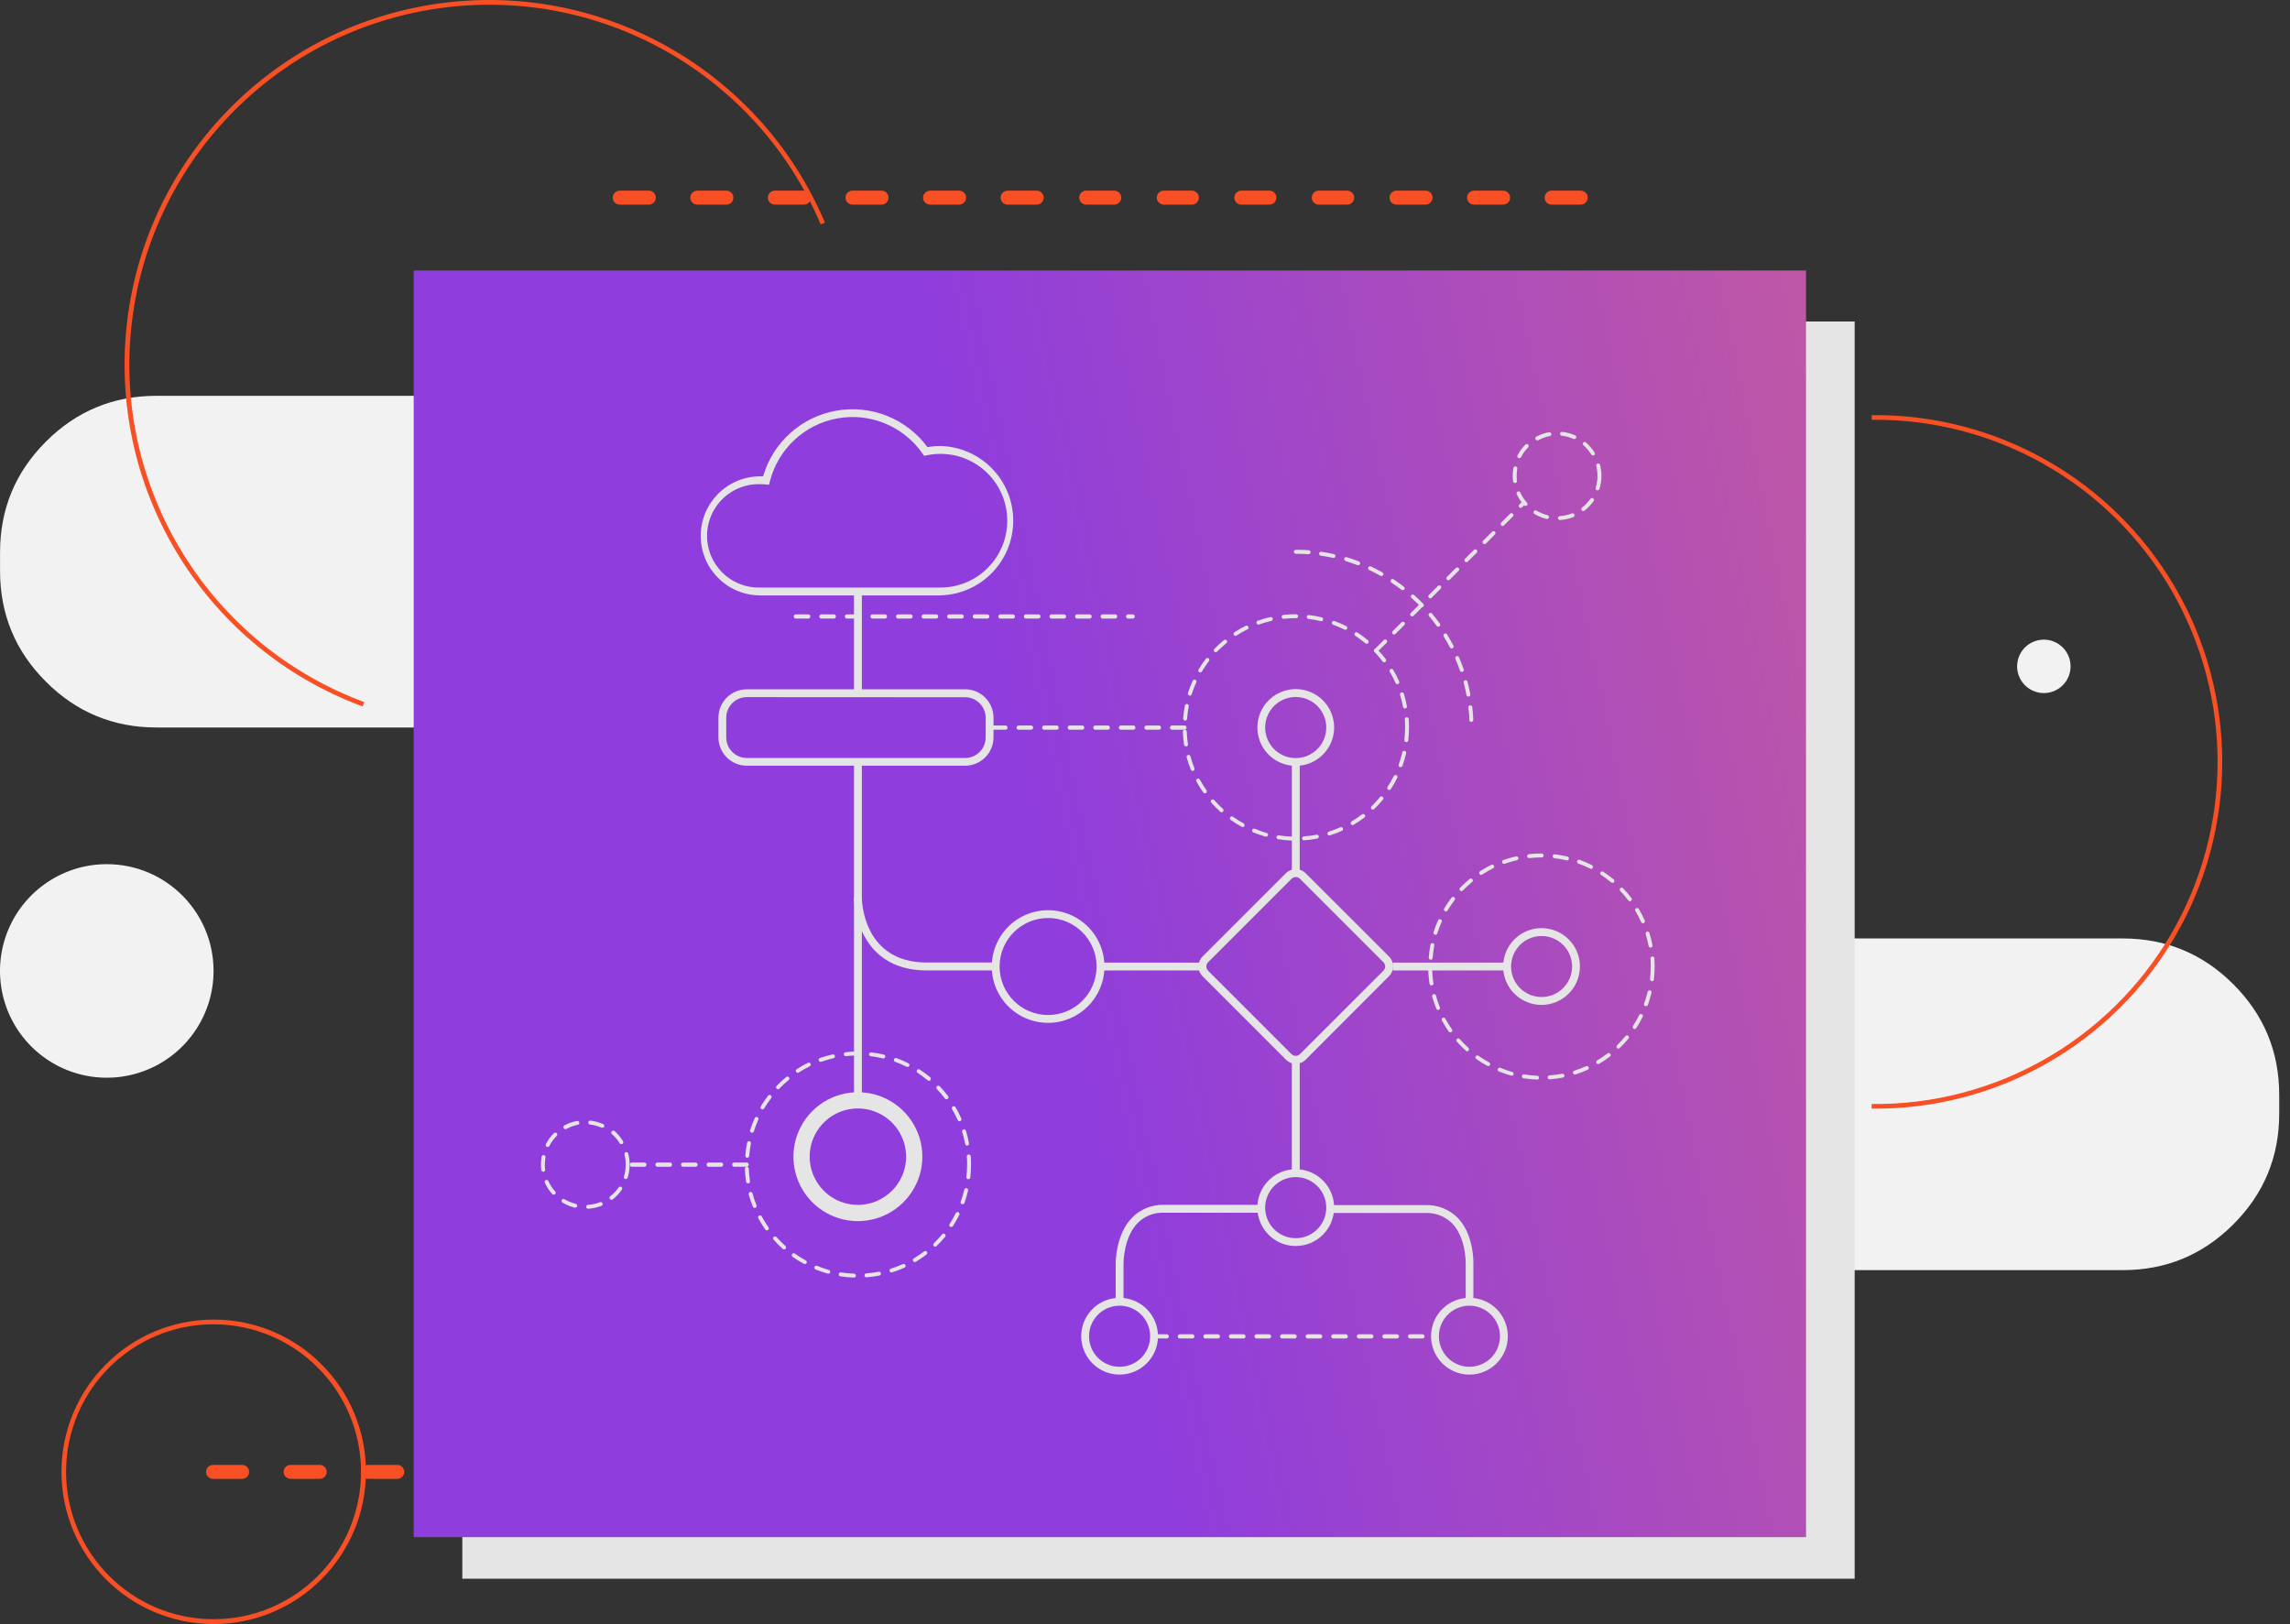 <svg width="141" height="100" viewBox="0 0 141 100" fill="none" xmlns="http://www.w3.org/2000/svg">
<rect x="0" y="0" width="141" height="100" fill="#333333" stroke="none"/>
<path fill-rule="evenodd" clip-rule="evenodd" d="M55.717 67.421C55.717 64.76 56.658 62.489 58.539 60.608C60.421 58.726 62.692 57.785 65.353 57.785H130.7C133.361 57.785 135.632 58.726 137.514 60.608C139.395 62.489 140.336 64.76 140.336 67.421L140.336 67.997L140.336 68.573C140.336 71.234 139.395 73.505 137.514 75.386C135.632 77.268 133.361 78.208 130.7 78.208H65.353C62.692 78.208 60.421 77.268 58.539 75.386C56.658 73.505 55.717 71.234 55.717 68.573V67.997V67.421Z" fill="#F2F2F2"/>
<path fill-rule="evenodd" clip-rule="evenodd" d="M65.688 91.06C65.463 91.043 65.29 90.856 65.29 90.631C65.29 90.406 65.463 90.219 65.688 90.201H67.478C67.639 90.189 67.794 90.268 67.878 90.406C67.963 90.544 67.963 90.718 67.878 90.856C67.794 90.993 67.639 91.073 67.478 91.06H65.688ZM60.911 91.06C60.687 91.043 60.514 90.856 60.514 90.631C60.514 90.406 60.687 90.219 60.911 90.201H62.702C62.863 90.189 63.018 90.268 63.102 90.406C63.187 90.544 63.187 90.718 63.102 90.856C63.018 90.993 62.863 91.073 62.702 91.06H60.911ZM56.135 91.06C55.911 91.043 55.738 90.856 55.738 90.631C55.738 90.406 55.911 90.219 56.135 90.201H57.925C58.087 90.189 58.241 90.268 58.326 90.406C58.41 90.544 58.41 90.718 58.326 90.856C58.241 90.993 58.087 91.073 57.925 91.06H56.135ZM51.359 91.06C51.135 91.043 50.962 90.856 50.962 90.631C50.962 90.406 51.135 90.219 51.359 90.201H53.146C53.308 90.189 53.462 90.268 53.547 90.406C53.632 90.544 53.632 90.718 53.547 90.856C53.462 90.993 53.308 91.073 53.146 91.06H53.149H51.359ZM46.583 91.06C46.358 91.042 46.185 90.855 46.185 90.63C46.185 90.406 46.358 90.219 46.583 90.201H48.375C48.599 90.219 48.773 90.406 48.773 90.63C48.773 90.855 48.599 91.042 48.375 91.06H48.375H46.583ZM41.806 91.06C41.582 91.042 41.409 90.855 41.409 90.63C41.409 90.406 41.582 90.219 41.806 90.201H43.599C43.823 90.219 43.996 90.406 43.996 90.63C43.996 90.855 43.823 91.042 43.599 91.06H41.806ZM37.03 91.06C36.806 91.042 36.633 90.855 36.633 90.63C36.633 90.406 36.806 90.219 37.03 90.201H38.823C39.047 90.219 39.22 90.406 39.22 90.63C39.22 90.855 39.047 91.042 38.823 91.06H37.03ZM32.254 91.06C32.029 91.042 31.856 90.855 31.856 90.63C31.856 90.406 32.029 90.219 32.254 90.201H34.046C34.271 90.219 34.444 90.406 34.444 90.63C34.444 90.855 34.271 91.042 34.046 91.06H32.254ZM27.477 91.06C27.253 91.042 27.08 90.855 27.08 90.63C27.08 90.406 27.253 90.219 27.477 90.201H29.278C29.502 90.219 29.675 90.406 29.675 90.63C29.675 90.855 29.502 91.042 29.278 91.06H29.27H27.477ZM22.704 91.06C22.542 91.073 22.388 90.993 22.303 90.856C22.219 90.718 22.219 90.544 22.303 90.406C22.388 90.268 22.542 90.189 22.704 90.201H24.494C24.718 90.219 24.891 90.406 24.891 90.631C24.891 90.856 24.718 91.043 24.494 91.06H22.704ZM17.927 91.06C17.766 91.073 17.611 90.993 17.527 90.856C17.442 90.718 17.442 90.544 17.527 90.406C17.611 90.268 17.766 90.189 17.927 90.201H19.718C19.942 90.219 20.115 90.406 20.115 90.631C20.115 90.856 19.942 91.043 19.718 91.06H17.927ZM13.151 91.06C12.99 91.072 12.835 90.993 12.751 90.855C12.666 90.717 12.666 90.544 12.751 90.406C12.835 90.267 12.99 90.189 13.151 90.201H14.941C15.166 90.219 15.339 90.406 15.339 90.63C15.339 90.855 15.166 91.042 14.941 91.06H13.151Z" fill="#F94F24"/>
<path fill-rule="evenodd" clip-rule="evenodd" d="M0.003 34.008C0.003 31.347 0.943 29.076 2.825 27.194C4.706 25.313 6.978 24.372 9.638 24.372H74.986C77.647 24.372 79.918 25.313 81.799 27.194C83.681 29.076 84.621 31.347 84.621 34.008L84.621 34.584L84.621 35.16C84.621 37.82 83.681 40.092 81.799 41.973C79.918 43.855 77.647 44.795 74.986 44.795H9.638C6.978 44.795 4.706 43.855 2.825 41.973C0.943 40.092 0.003 37.82 0.003 35.16V34.584V34.008Z" fill="#F2F2F2"/>
<g style="mix-blend-mode:multiply">
<rect x="28.466" y="19.796" width="85.729" height="77.412" fill="#E5E5E5"/>
</g>
<rect x="25.472" y="16.656" width="85.729" height="77.994" fill="url(#paint0_linear)"/>
<path fill-rule="evenodd" clip-rule="evenodd" d="M45.983 47.148C45.018 47.147 44.236 46.365 44.235 45.4V44.191C44.236 43.225 45.018 42.444 45.983 42.442H59.425C60.39 42.444 61.172 43.225 61.173 44.191V45.407C61.168 46.37 60.387 47.147 59.425 47.148L59.425 47.148H45.983ZM44.717 44.191V45.407C44.718 46.106 45.285 46.672 45.983 46.673H59.425C60.123 46.672 60.689 46.106 60.691 45.407V44.198C60.689 43.5 60.123 42.934 59.425 42.932L45.983 42.925C45.285 42.926 44.719 43.492 44.717 44.191Z" fill="#E5E5E5"/>
<path fill-rule="evenodd" clip-rule="evenodd" d="M57.066 59.755C52.633 59.755 52.583 55.316 52.583 55.272V46.907H53.066V55.266C53.066 55.43 53.12 59.267 57.066 59.267H61.308V59.755H57.066Z" fill="#E5E5E5"/>
<path fill-rule="evenodd" clip-rule="evenodd" d="M61.328 60.841C60.791 59.544 61.088 58.053 62.08 57.06C63.072 56.068 64.564 55.772 65.861 56.309C67.157 56.845 68.002 58.11 68.002 59.513C68 61.428 66.448 62.98 64.533 62.982H64.533C63.13 62.982 61.865 62.137 61.328 60.841ZM61.547 59.513C61.547 61.162 62.884 62.499 64.533 62.499C66.182 62.499 67.519 61.162 67.519 59.513C67.518 57.864 66.182 56.528 64.533 56.527H64.533C62.884 56.527 61.547 57.864 61.547 59.513Z" fill="#E5E5E5"/>
<path fill-rule="evenodd" clip-rule="evenodd" d="M49.618 72.55C49.08 71.254 49.377 69.761 50.369 68.769C51.362 67.777 52.854 67.48 54.151 68.018C55.447 68.555 56.292 69.821 56.291 71.224C56.288 73.137 54.738 74.688 52.825 74.69H52.825C51.421 74.692 50.155 73.847 49.618 72.55Z" stroke="#E5E5E5"/>
<rect x="52.583" y="55.271" width="0.483" height="12.726" fill="#E5E5E5"/>
<path fill-rule="evenodd" clip-rule="evenodd" d="M79.178 65.247L74.041 60.11C73.881 59.95 73.791 59.732 73.791 59.505C73.791 59.279 73.881 59.061 74.041 58.901L79.178 53.764C79.516 53.439 80.05 53.439 80.387 53.764L85.524 58.898C85.685 59.058 85.775 59.276 85.775 59.503C85.775 59.73 85.685 59.947 85.524 60.107L80.387 65.254C80.228 65.416 80.01 65.506 79.783 65.506V65.506C79.555 65.504 79.337 65.411 79.178 65.247ZM79.523 54.112L74.384 59.251C74.242 59.395 74.242 59.626 74.384 59.77L79.523 64.909C79.669 65.047 79.897 65.047 80.042 64.909L85.182 59.77C85.322 59.625 85.322 59.396 85.182 59.251L80.042 54.112C79.974 54.042 79.88 54.003 79.783 54.003C79.685 54.003 79.592 54.042 79.523 54.112Z" fill="#E5E5E5"/>
<rect x="67.76" y="59.272" width="6.452" height="0.483" fill="#E5E5E5"/>
<rect x="79.542" y="65.083" width="0.483" height="7.153" fill="#E5E5E5"/>
<rect x="79.542" y="46.788" width="0.483" height="7.153" fill="#E5E5E5"/>
<path fill-rule="evenodd" clip-rule="evenodd" d="M77.599 45.7C77.234 44.816 77.436 43.8 78.112 43.124C78.788 42.448 79.804 42.246 80.687 42.612C81.57 42.977 82.146 43.839 82.146 44.795C82.145 46.1 81.087 47.157 79.783 47.159H79.783C78.827 47.159 77.965 46.583 77.599 45.7ZM78.043 44.077C77.751 44.78 77.912 45.589 78.45 46.128C78.989 46.666 79.798 46.827 80.501 46.535C81.204 46.243 81.662 45.556 81.661 44.795C81.66 43.758 80.82 42.918 79.783 42.917H79.783C79.022 42.916 78.335 43.374 78.043 44.077Z" fill="#E5E5E5"/>
<rect x="85.755" y="59.272" width="7.153" height="0.483" fill="#E5E5E5"/>
<path fill-rule="evenodd" clip-rule="evenodd" d="M92.732 60.418C92.367 59.535 92.569 58.518 93.245 57.842C93.921 57.166 94.937 56.964 95.82 57.33C96.704 57.696 97.279 58.557 97.279 59.513C97.278 60.818 96.221 61.875 94.916 61.877L94.916 61.877C93.96 61.877 93.098 61.301 92.732 60.418ZM93.04 59.515C93.041 60.552 93.882 61.392 94.919 61.391C95.957 61.391 96.797 60.55 96.797 59.513C96.796 58.475 95.954 57.635 94.916 57.635H94.916C93.879 57.636 93.039 58.478 93.04 59.515Z" fill="#E5E5E5"/>
<path fill-rule="evenodd" clip-rule="evenodd" d="M66.752 83.18C66.386 82.297 66.589 81.28 67.265 80.604C67.942 79.928 68.959 79.727 69.842 80.094C70.725 80.46 71.3 81.323 71.299 82.279C71.298 83.583 70.24 84.64 68.936 84.64L68.936 84.64C67.98 84.64 67.118 84.064 66.752 83.18ZM67.055 82.279C67.055 83.318 67.897 84.16 68.936 84.16C69.975 84.16 70.817 83.318 70.817 82.279C70.817 81.24 69.975 80.398 68.936 80.398C67.897 80.398 67.055 81.24 67.055 82.279Z" fill="#E5E5E5"/>
<path fill-rule="evenodd" clip-rule="evenodd" d="M88.294 83.182C87.927 82.299 88.129 81.281 88.806 80.605C89.482 79.929 90.499 79.727 91.383 80.093C92.266 80.46 92.841 81.323 92.84 82.279C92.839 83.582 91.783 84.638 90.479 84.64H90.48C89.523 84.641 88.66 84.065 88.294 83.182ZM88.74 81.557C88.448 82.26 88.608 83.069 89.146 83.608C89.684 84.146 90.493 84.308 91.196 84.017C91.899 83.726 92.358 83.04 92.358 82.279C92.356 81.242 91.517 80.401 90.48 80.398H90.48C89.719 80.397 89.032 80.854 88.74 81.557Z" fill="#E5E5E5"/>
<path fill-rule="evenodd" clip-rule="evenodd" d="M77.599 75.263C77.234 74.379 77.436 73.363 78.112 72.687C78.788 72.011 79.804 71.809 80.687 72.174C81.57 72.54 82.146 73.402 82.146 74.358C82.145 75.663 81.088 76.72 79.783 76.722H79.783C78.827 76.722 77.965 76.146 77.599 75.263ZM78.043 73.639C77.751 74.343 77.912 75.152 78.45 75.691C78.989 76.229 79.798 76.389 80.501 76.098C81.204 75.806 81.662 75.119 81.661 74.358C81.66 73.321 80.82 72.481 79.783 72.48H79.783C79.022 72.478 78.335 72.936 78.043 73.639Z" fill="#E5E5E5"/>
<path fill-rule="evenodd" clip-rule="evenodd" d="M68.695 80.157V77.822C68.695 77.752 68.681 76.019 69.712 74.968C70.227 74.448 70.936 74.166 71.668 74.189H77.51V74.672H71.668C71.068 74.648 70.486 74.873 70.059 75.295C69.167 76.195 69.177 77.785 69.177 77.801V80.157H68.695Z" fill="#E5E5E5"/>
<path fill-rule="evenodd" clip-rule="evenodd" d="M90.246 80.157V77.822C90.246 77.798 90.285 76.229 89.411 75.326C88.972 74.891 88.372 74.66 87.755 74.688H81.903V74.205H87.745C88.493 74.172 89.221 74.455 89.751 74.984C90.768 76.034 90.721 77.746 90.718 77.819V80.157H90.246Z" fill="#E5E5E5"/>
<path fill-rule="evenodd" clip-rule="evenodd" d="M46.808 36.662C44.784 36.66 43.145 35.02 43.145 32.996C43.145 30.972 44.785 29.331 46.808 29.33H46.987C47.596 27.236 49.34 25.669 51.488 25.287C53.635 24.906 55.812 25.776 57.105 27.532C57.367 27.485 57.631 27.462 57.897 27.462C60.394 27.521 62.387 29.563 62.387 32.06C62.387 34.558 60.394 36.6 57.897 36.659L57.907 36.662H46.808ZM43.976 31.377C43.387 32.375 43.387 33.614 43.976 34.612C44.565 35.611 45.65 36.21 46.808 36.177H57.907C60.179 36.176 62.02 34.334 62.02 32.062C62.02 29.79 60.179 27.948 57.907 27.947C57.622 27.948 57.338 27.977 57.059 28.035L56.903 28.069L56.809 27.937C55.636 26.244 53.581 25.395 51.554 25.763C49.528 26.132 47.904 27.652 47.402 29.649L47.35 29.851L47.143 29.831C47.032 29.818 46.92 29.812 46.808 29.812C45.65 29.779 44.565 30.379 43.976 31.377Z" fill="#E5E5E5"/>
<rect x="52.583" y="36.421" width="0.483" height="6.255" fill="#E5E5E5"/>
<path fill-rule="evenodd" clip-rule="evenodd" d="M79.516 51.756C79.249 51.746 78.983 51.72 78.719 51.678C78.671 51.678 78.628 51.65 78.609 51.606C78.59 51.562 78.597 51.511 78.629 51.476C78.66 51.44 78.71 51.426 78.755 51.44C79.013 51.479 79.273 51.504 79.534 51.515C79.594 51.523 79.638 51.575 79.638 51.635C79.638 51.696 79.594 51.747 79.534 51.756L79.516 51.756ZM80.172 51.629C80.169 51.563 80.218 51.506 80.284 51.499C80.545 51.481 80.805 51.448 81.062 51.398C81.127 51.386 81.19 51.429 81.202 51.494C81.214 51.559 81.171 51.622 81.106 51.634C80.844 51.685 80.579 51.721 80.312 51.74L80.294 51.74C80.231 51.74 80.177 51.692 80.172 51.629ZM77.928 51.515C77.67 51.441 77.417 51.355 77.168 51.255C77.107 51.229 77.078 51.159 77.103 51.097C77.115 51.067 77.137 51.044 77.167 51.031C77.196 51.018 77.229 51.018 77.259 51.03C77.498 51.13 77.743 51.217 77.993 51.289C78.023 51.297 78.049 51.318 78.065 51.346C78.081 51.373 78.085 51.406 78.076 51.437C78.058 51.484 78.012 51.516 77.962 51.515L77.959 51.515H77.928ZM81.736 51.341C81.728 51.284 81.76 51.229 81.814 51.209C82.061 51.131 82.302 51.039 82.538 50.934C82.597 50.916 82.659 50.945 82.683 51.001C82.708 51.056 82.688 51.122 82.637 51.154C82.392 51.263 82.142 51.358 81.887 51.439L81.851 51.445C81.793 51.442 81.745 51.398 81.736 51.341ZM76.457 50.91C76.222 50.783 75.995 50.642 75.777 50.487C75.724 50.448 75.71 50.374 75.746 50.319C75.785 50.265 75.86 50.252 75.915 50.29C76.126 50.438 76.345 50.575 76.571 50.7C76.6 50.715 76.621 50.74 76.63 50.771C76.639 50.802 76.636 50.835 76.62 50.863C76.595 50.907 76.546 50.931 76.496 50.926H76.514C76.494 50.926 76.474 50.92 76.457 50.91ZM83.182 50.744C83.148 50.687 83.166 50.613 83.223 50.578C83.444 50.446 83.658 50.301 83.864 50.145C83.917 50.106 83.992 50.116 84.032 50.168C84.053 50.193 84.062 50.226 84.057 50.258C84.053 50.29 84.035 50.318 84.009 50.337C83.797 50.499 83.576 50.648 83.348 50.786C83.327 50.799 83.302 50.806 83.278 50.804H83.285C83.243 50.804 83.203 50.781 83.182 50.744ZM75.149 49.995C74.951 49.816 74.762 49.626 74.584 49.426C74.537 49.38 74.537 49.304 74.584 49.258C74.631 49.211 74.707 49.211 74.755 49.258C74.925 49.451 75.107 49.634 75.3 49.805C75.347 49.853 75.347 49.929 75.3 49.976C75.28 50 75.252 50.016 75.222 50.02L75.23 50.026C75.2 50.025 75.171 50.014 75.149 49.995ZM84.448 49.818C84.401 49.77 84.401 49.694 84.448 49.647C84.632 49.469 84.805 49.28 84.966 49.081C84.986 49.056 85.016 49.04 85.047 49.037C85.079 49.034 85.111 49.044 85.135 49.066C85.16 49.085 85.176 49.114 85.179 49.146C85.183 49.178 85.173 49.209 85.153 49.234C84.982 49.44 84.8 49.636 84.609 49.823C84.588 49.839 84.564 49.847 84.538 49.849L84.533 49.854C84.501 49.855 84.469 49.842 84.448 49.818ZM74.088 48.798C73.934 48.58 73.793 48.353 73.665 48.118C73.635 48.06 73.656 47.987 73.715 47.955C73.743 47.94 73.776 47.936 73.807 47.945C73.838 47.955 73.863 47.976 73.878 48.004C74.001 48.231 74.137 48.45 74.285 48.661C74.323 48.715 74.311 48.79 74.257 48.829C74.233 48.842 74.206 48.847 74.179 48.845L74.187 48.85C74.147 48.85 74.111 48.831 74.088 48.798ZM85.43 48.581C85.409 48.543 85.41 48.496 85.433 48.459C85.575 48.242 85.703 48.018 85.817 47.787C85.831 47.758 85.856 47.736 85.886 47.726C85.917 47.715 85.95 47.718 85.978 47.732C86.007 47.746 86.029 47.771 86.039 47.801C86.049 47.831 86.047 47.864 86.033 47.893C85.914 48.133 85.781 48.366 85.636 48.591C85.61 48.625 85.569 48.643 85.527 48.64L85.535 48.645C85.491 48.645 85.45 48.62 85.43 48.581ZM73.325 47.395C73.225 47.147 73.138 46.894 73.066 46.637C73.049 46.573 73.086 46.507 73.149 46.487C73.214 46.47 73.281 46.508 73.299 46.572C73.365 46.821 73.447 47.065 73.543 47.304C73.569 47.366 73.54 47.436 73.478 47.462L73.437 47.47C73.388 47.47 73.344 47.44 73.325 47.395ZM86.194 47.237C86.164 47.226 86.139 47.204 86.125 47.175C86.112 47.146 86.11 47.113 86.121 47.084C86.207 46.84 86.28 46.593 86.339 46.342C86.344 46.295 86.376 46.255 86.42 46.24C86.464 46.225 86.513 46.236 86.546 46.269C86.58 46.303 86.591 46.352 86.575 46.396C86.514 46.66 86.438 46.919 86.347 47.174C86.32 47.214 86.272 47.234 86.225 47.224L86.233 47.237C86.22 47.239 86.207 47.239 86.194 47.237ZM72.905 45.854C72.866 45.589 72.841 45.322 72.83 45.055C72.829 44.988 72.88 44.933 72.947 44.93C72.979 44.928 73.011 44.939 73.034 44.962C73.058 44.984 73.071 45.015 73.071 45.047C73.081 45.308 73.105 45.567 73.144 45.825C73.153 45.891 73.108 45.952 73.043 45.963L73.025 45.955C72.965 45.957 72.913 45.913 72.905 45.854ZM86.578 45.695C86.546 45.692 86.517 45.676 86.497 45.651C86.477 45.627 86.468 45.595 86.471 45.563C86.5 45.305 86.515 45.045 86.515 44.785C86.515 44.621 86.515 44.455 86.497 44.294C86.494 44.262 86.504 44.23 86.525 44.206C86.546 44.182 86.576 44.167 86.609 44.165C86.675 44.162 86.732 44.211 86.738 44.276C86.738 44.445 86.757 44.616 86.757 44.795C86.757 45.063 86.741 45.33 86.71 45.595C86.703 45.659 86.647 45.705 86.583 45.701L86.591 45.695H86.578ZM72.96 44.37C72.894 44.363 72.846 44.306 72.851 44.24C72.87 43.974 72.906 43.709 72.957 43.446C72.97 43.38 73.034 43.338 73.1 43.35C73.165 43.365 73.206 43.428 73.193 43.493C73.145 43.75 73.11 44.01 73.089 44.271C73.079 44.333 73.022 44.376 72.96 44.37ZM86.388 43.527C86.341 43.273 86.279 43.023 86.201 42.777C86.19 42.716 86.226 42.657 86.285 42.638C86.344 42.62 86.407 42.648 86.432 42.704C86.513 42.959 86.578 43.219 86.627 43.483C86.633 43.514 86.626 43.546 86.608 43.573C86.59 43.599 86.562 43.617 86.531 43.623L86.507 43.625C86.45 43.624 86.4 43.583 86.388 43.527ZM73.224 42.829C73.161 42.809 73.125 42.742 73.144 42.678C73.226 42.424 73.322 42.175 73.432 41.931C73.445 41.885 73.484 41.852 73.531 41.845C73.578 41.837 73.625 41.858 73.651 41.898C73.677 41.938 73.677 41.989 73.652 42.03C73.546 42.264 73.453 42.505 73.375 42.751C73.361 42.803 73.314 42.839 73.261 42.839V42.829C73.249 42.831 73.236 42.831 73.224 42.829ZM85.929 42.056C85.825 41.82 85.707 41.59 85.576 41.368C85.559 41.341 85.554 41.307 85.562 41.276C85.57 41.245 85.59 41.218 85.618 41.202C85.676 41.169 85.75 41.188 85.784 41.246C85.919 41.476 86.041 41.713 86.15 41.957C86.162 41.986 86.163 42.019 86.151 42.049C86.14 42.079 86.117 42.103 86.087 42.115C86.074 42.126 86.058 42.133 86.04 42.136V42.126C85.993 42.126 85.949 42.099 85.929 42.056ZM73.839 41.389C73.782 41.354 73.764 41.28 73.798 41.223C73.935 40.994 74.086 40.773 74.249 40.561C74.289 40.509 74.364 40.499 74.416 40.539C74.469 40.579 74.479 40.654 74.438 40.707C74.282 40.912 74.138 41.126 74.005 41.347C73.983 41.384 73.944 41.406 73.901 41.407C73.879 41.406 73.858 41.4 73.839 41.389ZM85.138 40.737C84.983 40.531 84.816 40.334 84.637 40.148C84.614 40.126 84.601 40.095 84.601 40.063C84.601 40.031 84.614 40 84.637 39.977C84.659 39.954 84.689 39.941 84.721 39.941C84.753 39.941 84.784 39.954 84.806 39.977C84.99 40.17 85.163 40.373 85.325 40.584C85.364 40.638 85.354 40.714 85.301 40.756C85.283 40.77 85.262 40.78 85.239 40.784L85.234 40.784C85.196 40.785 85.161 40.767 85.138 40.737ZM74.773 40.125C74.726 40.078 74.726 40.002 74.773 39.954C74.959 39.762 75.155 39.581 75.362 39.412C75.386 39.392 75.418 39.382 75.45 39.385C75.481 39.388 75.51 39.403 75.531 39.427C75.573 39.479 75.567 39.556 75.515 39.599C75.316 39.761 75.126 39.934 74.947 40.117C74.925 40.142 74.894 40.157 74.861 40.159H74.856C74.825 40.159 74.795 40.147 74.773 40.125ZM84.071 39.612C83.873 39.447 83.666 39.294 83.451 39.152C83.395 39.117 83.379 39.042 83.415 38.986C83.451 38.93 83.525 38.914 83.581 38.95C83.805 39.096 84.021 39.255 84.227 39.425C84.266 39.458 84.281 39.511 84.263 39.56C84.246 39.608 84.2 39.64 84.149 39.64V39.64C84.121 39.64 84.093 39.63 84.071 39.612ZM75.969 39.095C75.952 39.069 75.946 39.036 75.953 39.005C75.959 38.973 75.978 38.946 76.005 38.929C76.229 38.784 76.461 38.652 76.701 38.535C76.761 38.506 76.833 38.53 76.864 38.589C76.879 38.618 76.881 38.651 76.871 38.681C76.86 38.711 76.838 38.736 76.81 38.75C76.579 38.865 76.355 38.992 76.138 39.132C76.12 39.147 76.099 39.158 76.076 39.163L76.07 39.152C76.029 39.152 75.991 39.13 75.969 39.095ZM82.779 38.766C82.548 38.651 82.311 38.55 82.069 38.462C82.011 38.435 81.984 38.37 82.005 38.31C82.027 38.251 82.091 38.218 82.151 38.234C82.403 38.325 82.649 38.431 82.888 38.55C82.941 38.574 82.969 38.631 82.956 38.687C82.943 38.743 82.891 38.782 82.834 38.779H82.834C82.815 38.779 82.796 38.775 82.779 38.766ZM77.362 38.355C77.353 38.298 77.385 38.242 77.44 38.221C77.695 38.132 77.955 38.058 78.218 37.998C78.284 37.983 78.348 38.024 78.364 38.089C78.377 38.154 78.337 38.218 78.273 38.234C78.022 38.292 77.774 38.364 77.531 38.45C77.517 38.459 77.501 38.465 77.484 38.468L77.479 38.457C77.421 38.456 77.372 38.413 77.362 38.355ZM81.329 38.244C81.078 38.185 80.823 38.14 80.566 38.109C80.501 38.101 80.455 38.042 80.463 37.977C80.465 37.945 80.481 37.916 80.506 37.895C80.531 37.875 80.563 37.866 80.595 37.871C80.857 37.902 81.117 37.948 81.373 38.008C81.438 38.024 81.479 38.089 81.464 38.154C81.456 38.207 81.414 38.248 81.36 38.255L81.355 38.244H81.329ZM78.916 37.984C78.916 37.923 78.96 37.872 79.02 37.863C79.279 37.834 79.538 37.819 79.799 37.819C79.867 37.819 79.924 37.872 79.928 37.941C79.93 37.972 79.92 38.003 79.898 38.026C79.877 38.049 79.848 38.062 79.817 38.063C79.557 38.062 79.297 38.075 79.038 38.104L79.02 38.104C78.96 38.096 78.916 38.044 78.916 37.984Z" fill="#E5E5E5"/>
<path fill-rule="evenodd" clip-rule="evenodd" d="M94.636 66.474C94.368 66.464 94.101 66.438 93.837 66.396C93.786 66.399 93.739 66.371 93.719 66.325C93.698 66.279 93.707 66.225 93.743 66.189C93.778 66.153 93.832 66.142 93.878 66.162C94.136 66.202 94.396 66.227 94.657 66.238C94.716 66.246 94.761 66.298 94.761 66.358C94.761 66.419 94.716 66.47 94.657 66.479L94.636 66.474ZM95.295 66.347C95.292 66.315 95.302 66.283 95.322 66.259C95.343 66.235 95.372 66.219 95.404 66.217C95.665 66.199 95.925 66.166 96.182 66.116C96.224 66.108 96.267 66.123 96.295 66.156C96.323 66.188 96.332 66.233 96.317 66.274C96.303 66.314 96.268 66.344 96.226 66.352C95.965 66.403 95.701 66.438 95.435 66.458L95.414 66.458C95.351 66.46 95.298 66.41 95.295 66.347ZM93.048 66.233C92.791 66.159 92.538 66.073 92.29 65.973C92.228 65.948 92.198 65.877 92.223 65.815C92.249 65.754 92.319 65.724 92.381 65.748C92.619 65.85 92.864 65.936 93.113 66.007C93.144 66.015 93.17 66.036 93.185 66.064C93.201 66.091 93.205 66.124 93.196 66.155C93.179 66.203 93.133 66.234 93.082 66.233L93.079 66.233H93.048ZM96.854 66.077C96.835 66.013 96.871 65.946 96.934 65.926C97.18 65.849 97.421 65.757 97.656 65.651C97.717 65.626 97.788 65.653 97.817 65.714C97.829 65.743 97.83 65.776 97.819 65.806C97.807 65.835 97.784 65.859 97.754 65.872C97.506 65.984 97.251 66.081 96.992 66.162L96.971 66.162C96.918 66.162 96.871 66.127 96.854 66.077ZM91.575 65.628C91.339 65.501 91.112 65.36 90.895 65.205C90.841 65.166 90.828 65.091 90.866 65.037C90.904 64.983 90.978 64.97 91.032 65.008C91.243 65.156 91.463 65.293 91.689 65.418C91.717 65.433 91.738 65.459 91.748 65.489C91.757 65.52 91.754 65.553 91.738 65.581C91.715 65.621 91.672 65.644 91.626 65.644L91.632 65.644C91.612 65.644 91.592 65.638 91.575 65.628ZM98.284 65.432C98.27 65.379 98.293 65.323 98.341 65.296C98.562 65.163 98.776 65.019 98.981 64.863C99.007 64.843 99.039 64.835 99.071 64.839C99.102 64.843 99.131 64.86 99.15 64.886C99.17 64.911 99.179 64.944 99.175 64.975C99.17 65.007 99.153 65.036 99.127 65.055C98.915 65.217 98.694 65.367 98.465 65.504C98.444 65.514 98.421 65.52 98.398 65.519L98.403 65.519C98.348 65.521 98.299 65.485 98.284 65.432ZM90.267 64.71C90.068 64.531 89.879 64.341 89.701 64.142C89.655 64.095 89.655 64.02 89.701 63.973C89.749 63.926 89.825 63.926 89.873 63.973C90.044 64.166 90.226 64.35 90.417 64.523C90.44 64.545 90.453 64.576 90.453 64.607C90.453 64.639 90.44 64.67 90.417 64.692C90.399 64.716 90.372 64.733 90.342 64.738L90.347 64.741C90.318 64.741 90.289 64.73 90.267 64.71ZM99.565 64.533C99.518 64.486 99.518 64.41 99.565 64.362C99.749 64.184 99.922 63.995 100.084 63.797C100.104 63.771 100.133 63.755 100.165 63.752C100.197 63.75 100.229 63.76 100.253 63.781C100.278 63.801 100.294 63.83 100.297 63.861C100.3 63.893 100.291 63.925 100.271 63.95C100.1 64.155 99.918 64.351 99.726 64.536C99.705 64.556 99.677 64.567 99.648 64.567L99.653 64.57C99.62 64.571 99.588 64.558 99.565 64.533ZM89.201 63.516C89.047 63.298 88.906 63.071 88.78 62.837C88.749 62.779 88.77 62.706 88.828 62.674C88.886 62.643 88.959 62.664 88.99 62.722C89.114 62.948 89.25 63.167 89.398 63.379C89.436 63.433 89.423 63.508 89.369 63.547C89.348 63.56 89.324 63.568 89.299 63.568C89.26 63.568 89.223 63.549 89.201 63.516ZM100.582 63.343C100.555 63.325 100.536 63.298 100.529 63.267C100.522 63.236 100.528 63.203 100.546 63.176C100.687 62.96 100.815 62.736 100.93 62.505C100.959 62.445 101.031 62.421 101.091 62.45C101.15 62.48 101.175 62.551 101.145 62.611C101.028 62.851 100.895 63.083 100.748 63.306C100.725 63.339 100.687 63.359 100.647 63.358L100.647 63.363C100.624 63.362 100.601 63.355 100.582 63.343ZM88.438 62.113C88.337 61.865 88.251 61.612 88.178 61.355C88.169 61.294 88.206 61.235 88.266 61.219C88.326 61.202 88.389 61.233 88.412 61.291C88.478 61.539 88.559 61.783 88.656 62.022C88.681 62.084 88.652 62.154 88.591 62.18L88.549 62.188C88.5 62.188 88.456 62.159 88.438 62.113ZM101.306 61.954C101.276 61.944 101.251 61.922 101.238 61.893C101.224 61.864 101.223 61.831 101.233 61.801C101.32 61.558 101.393 61.311 101.451 61.059C101.472 61.001 101.533 60.967 101.594 60.981C101.654 60.995 101.694 61.052 101.687 61.114C101.626 61.377 101.55 61.637 101.459 61.892C101.436 61.931 101.393 61.953 101.347 61.949V61.954C101.334 61.957 101.32 61.957 101.306 61.954ZM88.017 60.572C87.978 60.307 87.953 60.04 87.942 59.773C87.941 59.706 87.993 59.651 88.059 59.648C88.091 59.647 88.122 59.658 88.146 59.681C88.169 59.702 88.183 59.733 88.184 59.765C88.193 60.026 88.217 60.285 88.256 60.543C88.266 60.609 88.221 60.67 88.155 60.681L88.137 60.673C88.077 60.674 88.027 60.631 88.017 60.572ZM101.703 60.413C101.671 60.41 101.641 60.394 101.621 60.369C101.601 60.343 101.592 60.311 101.597 60.279C101.626 60.02 101.641 59.76 101.641 59.5C101.641 59.337 101.641 59.171 101.623 59.007C101.627 58.946 101.675 58.898 101.736 58.894C101.797 58.89 101.852 58.932 101.864 58.992C101.864 59.16 101.882 59.332 101.882 59.511C101.882 59.779 101.866 60.046 101.835 60.311C101.833 60.343 101.817 60.373 101.792 60.394C101.767 60.414 101.735 60.423 101.703 60.419V60.413ZM88.08 59.093C88.048 59.09 88.019 59.075 87.998 59.051C87.978 59.026 87.968 58.995 87.971 58.963C87.992 58.697 88.027 58.432 88.077 58.169C88.09 58.103 88.154 58.061 88.22 58.073C88.285 58.087 88.326 58.151 88.313 58.216C88.265 58.473 88.231 58.733 88.21 58.994C88.206 59.025 88.191 59.054 88.166 59.073C88.142 59.093 88.111 59.102 88.08 59.098L88.08 59.093ZM101.508 58.25C101.462 57.996 101.4 57.745 101.322 57.5C101.31 57.439 101.346 57.38 101.405 57.361C101.464 57.343 101.527 57.371 101.552 57.427C101.633 57.682 101.698 57.942 101.747 58.206C101.753 58.237 101.746 58.269 101.728 58.296C101.71 58.322 101.682 58.34 101.651 58.346L101.628 58.348C101.57 58.347 101.52 58.306 101.508 58.25ZM88.344 57.552C88.314 57.543 88.288 57.522 88.273 57.493C88.258 57.465 88.256 57.432 88.266 57.401C88.347 57.147 88.442 56.898 88.552 56.654C88.584 56.603 88.65 56.583 88.705 56.608C88.761 56.632 88.79 56.694 88.772 56.753C88.666 56.988 88.573 57.228 88.495 57.474C88.479 57.524 88.433 57.557 88.381 57.557L88.381 57.552C88.369 57.554 88.356 57.554 88.344 57.552ZM101.049 56.776C100.945 56.541 100.827 56.313 100.696 56.091C100.679 56.064 100.674 56.031 100.682 55.999C100.69 55.968 100.71 55.941 100.738 55.925C100.795 55.891 100.869 55.91 100.904 55.967C101.039 56.197 101.161 56.434 101.27 56.678C101.283 56.707 101.284 56.741 101.272 56.771C101.26 56.801 101.237 56.825 101.207 56.838C101.193 56.847 101.177 56.853 101.161 56.854V56.849C101.112 56.849 101.069 56.82 101.049 56.776ZM88.965 56.101C88.908 56.067 88.889 55.993 88.923 55.935C89.06 55.706 89.211 55.485 89.374 55.274C89.394 55.248 89.422 55.231 89.454 55.227C89.486 55.222 89.518 55.231 89.543 55.25C89.596 55.292 89.606 55.367 89.566 55.422C89.408 55.625 89.263 55.838 89.13 56.06C89.111 56.099 89.071 56.124 89.027 56.125L89.027 56.12C89.005 56.12 88.983 56.113 88.965 56.101ZM100.263 55.45C100.108 55.244 99.941 55.047 99.762 54.861C99.739 54.839 99.726 54.808 99.726 54.776C99.726 54.743 99.739 54.713 99.762 54.69C99.784 54.667 99.815 54.654 99.847 54.654C99.879 54.654 99.909 54.667 99.931 54.69C100.116 54.882 100.289 55.085 100.45 55.297C100.489 55.351 100.479 55.427 100.427 55.468C100.409 55.485 100.388 55.497 100.364 55.502L100.362 55.497C100.323 55.497 100.287 55.48 100.263 55.45ZM89.898 54.838C89.852 54.791 89.852 54.714 89.898 54.667C90.084 54.475 90.281 54.294 90.487 54.125C90.511 54.103 90.543 54.093 90.575 54.096C90.607 54.099 90.636 54.115 90.656 54.14C90.677 54.165 90.688 54.197 90.685 54.229C90.682 54.261 90.666 54.291 90.64 54.311C90.442 54.474 90.252 54.647 90.072 54.83C90.051 54.857 90.02 54.874 89.987 54.877L89.984 54.872C89.952 54.871 89.922 54.859 89.898 54.838ZM99.197 54.327C98.999 54.161 98.791 54.008 98.574 53.868C98.528 53.828 98.517 53.761 98.548 53.709C98.566 53.683 98.593 53.664 98.624 53.658C98.655 53.652 98.688 53.658 98.714 53.676C98.939 53.821 99.154 53.98 99.36 54.151C99.41 54.194 99.417 54.27 99.376 54.322C99.351 54.352 99.314 54.369 99.275 54.366L99.275 54.353C99.246 54.353 99.219 54.344 99.197 54.327ZM91.094 53.811C91.077 53.784 91.071 53.751 91.078 53.72C91.085 53.689 91.104 53.662 91.131 53.645C91.355 53.5 91.587 53.369 91.826 53.25C91.886 53.222 91.959 53.246 91.99 53.305C92.004 53.333 92.006 53.366 91.996 53.397C91.986 53.427 91.964 53.452 91.935 53.466C91.704 53.58 91.479 53.707 91.263 53.847C91.245 53.865 91.221 53.876 91.196 53.881L91.196 53.868C91.154 53.867 91.116 53.846 91.094 53.811ZM97.905 53.481C97.674 53.366 97.437 53.265 97.194 53.178C97.149 53.166 97.115 53.13 97.106 53.084C97.097 53.039 97.114 52.993 97.15 52.964C97.186 52.935 97.235 52.93 97.277 52.949C97.528 53.041 97.774 53.146 98.014 53.266C98.043 53.28 98.064 53.305 98.074 53.335C98.084 53.365 98.081 53.398 98.066 53.427C98.05 53.473 98.008 53.505 97.959 53.507V53.494C97.94 53.495 97.921 53.49 97.905 53.481ZM92.488 53.089C92.478 53.031 92.511 52.975 92.566 52.955C92.82 52.865 93.08 52.791 93.344 52.732C93.409 52.717 93.474 52.758 93.489 52.822C93.496 52.853 93.49 52.886 93.473 52.913C93.456 52.94 93.429 52.958 93.398 52.965C93.147 53.024 92.9 53.097 92.656 53.183C92.64 53.19 92.622 53.192 92.604 53.191L92.604 53.191C92.546 53.189 92.497 53.146 92.488 53.089ZM96.468 52.978C96.216 52.919 95.961 52.873 95.705 52.843C95.673 52.839 95.644 52.823 95.625 52.797C95.605 52.772 95.597 52.74 95.601 52.708C95.604 52.677 95.62 52.648 95.645 52.628C95.67 52.608 95.702 52.6 95.733 52.604C95.995 52.635 96.255 52.681 96.512 52.742C96.568 52.758 96.605 52.813 96.599 52.872C96.592 52.931 96.545 52.977 96.486 52.98L96.496 52.978H96.468ZM94.029 52.729C94.023 52.663 94.07 52.605 94.135 52.596C94.394 52.568 94.653 52.553 94.913 52.552C94.982 52.552 95.039 52.606 95.043 52.674C95.045 52.705 95.034 52.736 95.013 52.758C94.992 52.781 94.963 52.794 94.932 52.794C94.671 52.793 94.412 52.808 94.153 52.838L94.148 52.838C94.087 52.837 94.035 52.79 94.029 52.729Z" fill="#E5E5E5"/>
<path fill-rule="evenodd" clip-rule="evenodd" d="M52.555 78.665C52.288 78.657 52.022 78.632 51.758 78.59C51.711 78.588 51.669 78.559 51.65 78.516C51.632 78.472 51.64 78.422 51.671 78.387C51.703 78.351 51.752 78.338 51.797 78.351C52.055 78.391 52.315 78.416 52.575 78.424C52.643 78.424 52.697 78.478 52.697 78.546C52.697 78.613 52.643 78.668 52.575 78.668L52.555 78.665ZM53.229 78.528C53.229 78.468 53.273 78.416 53.333 78.408C53.59 78.39 53.846 78.356 54.099 78.307C54.164 78.294 54.228 78.337 54.241 78.403C54.247 78.434 54.24 78.466 54.222 78.493C54.204 78.519 54.177 78.537 54.145 78.543C53.883 78.594 53.618 78.629 53.351 78.649H53.333C53.273 78.64 53.229 78.589 53.229 78.528ZM50.967 78.423C50.709 78.35 50.455 78.264 50.207 78.164C50.149 78.136 50.123 78.068 50.147 78.009C50.171 77.949 50.237 77.918 50.298 77.938C50.537 78.037 50.781 78.124 51.029 78.198C51.06 78.206 51.087 78.226 51.103 78.254C51.119 78.281 51.124 78.314 51.115 78.346C51.097 78.392 51.053 78.422 51.003 78.423H50.998H50.967ZM54.776 78.268C54.766 78.238 54.769 78.205 54.783 78.177C54.798 78.148 54.823 78.127 54.853 78.118C55.099 78.039 55.339 77.947 55.575 77.843C55.615 77.817 55.666 77.818 55.706 77.844C55.746 77.87 55.767 77.917 55.76 77.964C55.753 78.011 55.719 78.05 55.673 78.063C55.43 78.173 55.181 78.268 54.926 78.348L54.89 78.353C54.837 78.353 54.791 78.319 54.776 78.268ZM49.493 77.819C49.259 77.691 49.032 77.55 48.814 77.396C48.772 77.374 48.747 77.33 48.749 77.282C48.752 77.235 48.781 77.194 48.825 77.176C48.869 77.158 48.919 77.167 48.954 77.199C49.165 77.348 49.384 77.485 49.61 77.609C49.66 77.635 49.686 77.692 49.672 77.746C49.657 77.801 49.607 77.838 49.55 77.835V77.835C49.53 77.835 49.511 77.829 49.493 77.819ZM56.221 77.653C56.204 77.626 56.199 77.593 56.206 77.561C56.214 77.53 56.234 77.503 56.262 77.487C56.483 77.355 56.696 77.21 56.9 77.054C56.954 77.014 57.03 77.025 57.072 77.077C57.111 77.13 57.1 77.205 57.048 77.246C56.836 77.408 56.614 77.558 56.384 77.695C56.364 77.707 56.34 77.713 56.317 77.713L56.322 77.713C56.28 77.712 56.242 77.689 56.221 77.653ZM48.199 76.903C47.999 76.725 47.81 76.535 47.633 76.335C47.589 76.285 47.593 76.209 47.642 76.165C47.692 76.121 47.768 76.125 47.812 76.174C47.984 76.367 48.167 76.549 48.36 76.721C48.397 76.755 48.41 76.808 48.392 76.855C48.374 76.903 48.33 76.934 48.279 76.934H48.279C48.249 76.934 48.221 76.923 48.199 76.903ZM57.469 76.688C57.451 76.642 57.463 76.589 57.5 76.556C57.683 76.377 57.856 76.188 58.019 75.99C58.063 75.949 58.132 75.947 58.178 75.985C58.225 76.024 58.237 76.091 58.205 76.143C58.035 76.349 57.853 76.545 57.66 76.729C57.633 76.756 57.594 76.766 57.557 76.758L57.583 76.763C57.533 76.764 57.488 76.734 57.469 76.688ZM47.12 75.71C46.967 75.491 46.827 75.264 46.699 75.03C46.671 74.992 46.668 74.94 46.691 74.899C46.714 74.857 46.76 74.833 46.807 74.836C46.855 74.84 46.896 74.871 46.912 74.916C47.035 75.143 47.171 75.362 47.319 75.572C47.355 75.628 47.342 75.702 47.288 75.741C47.268 75.754 47.245 75.761 47.221 75.762C47.181 75.761 47.143 75.742 47.12 75.71ZM58.501 75.536C58.447 75.499 58.432 75.425 58.467 75.37C58.608 75.154 58.735 74.929 58.849 74.698C58.879 74.638 58.952 74.614 59.012 74.644C59.041 74.658 59.063 74.683 59.073 74.713C59.083 74.743 59.081 74.776 59.067 74.805C58.948 75.044 58.816 75.276 58.67 75.5C58.646 75.532 58.608 75.55 58.569 75.549V75.557C58.545 75.556 58.521 75.549 58.501 75.536ZM46.359 74.306C46.258 74.058 46.171 73.805 46.1 73.546C46.085 73.482 46.122 73.417 46.185 73.398C46.217 73.39 46.25 73.394 46.278 73.41C46.305 73.426 46.325 73.453 46.333 73.484C46.401 73.732 46.484 73.977 46.58 74.216C46.603 74.278 46.574 74.348 46.512 74.374C46.499 74.376 46.485 74.376 46.471 74.374V74.382C46.422 74.382 46.377 74.352 46.359 74.306ZM59.225 74.148C59.163 74.125 59.131 74.057 59.152 73.995C59.24 73.752 59.313 73.504 59.373 73.253C59.379 73.221 59.398 73.194 59.425 73.177C59.452 73.159 59.484 73.154 59.516 73.162C59.58 73.177 59.621 73.242 59.606 73.307C59.547 73.571 59.472 73.831 59.381 74.085C59.356 74.124 59.312 74.144 59.266 74.14V74.148H59.225ZM45.937 72.763C45.898 72.499 45.874 72.233 45.864 71.966C45.862 71.9 45.914 71.845 45.981 71.842C46.013 71.84 46.044 71.852 46.067 71.874C46.091 71.896 46.104 71.926 46.105 71.959C46.114 72.219 46.137 72.479 46.175 72.737C46.18 72.768 46.172 72.8 46.153 72.826C46.134 72.851 46.106 72.868 46.074 72.872L46.056 72.867C45.996 72.865 45.946 72.822 45.937 72.763ZM59.609 72.607C59.542 72.599 59.495 72.539 59.502 72.472C59.533 72.214 59.548 71.954 59.547 71.694C59.547 71.53 59.547 71.364 59.529 71.201C59.533 71.14 59.581 71.091 59.642 71.087C59.703 71.083 59.758 71.125 59.77 71.185C59.783 71.354 59.788 71.525 59.788 71.704C59.787 71.971 59.773 72.238 59.744 72.504C59.737 72.561 59.69 72.606 59.632 72.61L59.624 72.607H59.609ZM46.001 71.287C45.935 71.281 45.885 71.223 45.89 71.157C45.91 70.89 45.947 70.625 45.999 70.363C46.013 70.299 46.074 70.257 46.139 70.267C46.205 70.28 46.248 70.344 46.235 70.41C46.186 70.662 46.151 70.918 46.131 71.175C46.129 71.207 46.114 71.237 46.09 71.259C46.066 71.28 46.034 71.291 46.001 71.289L46.001 71.287ZM59.43 70.443C59.382 70.19 59.32 69.939 59.243 69.693C59.233 69.663 59.236 69.63 59.251 69.602C59.265 69.574 59.291 69.552 59.321 69.543C59.385 69.522 59.453 69.557 59.474 69.621C59.552 69.876 59.616 70.136 59.666 70.399C59.672 70.43 59.665 70.463 59.647 70.489C59.629 70.516 59.601 70.534 59.57 70.539L59.549 70.542C59.491 70.542 59.441 70.5 59.43 70.443ZM46.263 69.743C46.233 69.733 46.208 69.712 46.193 69.684C46.178 69.656 46.176 69.623 46.185 69.592C46.266 69.337 46.362 69.088 46.474 68.845C46.501 68.785 46.572 68.758 46.632 68.785C46.692 68.813 46.719 68.883 46.691 68.944C46.587 69.179 46.495 69.42 46.416 69.665C46.399 69.715 46.352 69.747 46.3 69.745L46.3 69.743C46.288 69.745 46.275 69.745 46.263 69.743ZM58.971 68.97C58.865 68.735 58.746 68.506 58.615 68.285C58.59 68.228 58.611 68.162 58.664 68.131C58.717 68.099 58.785 68.112 58.823 68.16C58.959 68.39 59.082 68.627 59.191 68.871C59.217 68.933 59.189 69.004 59.129 69.032C59.114 69.04 59.097 69.044 59.08 69.045V69.042C59.032 69.043 58.988 69.014 58.971 68.97ZM46.886 68.295C46.858 68.279 46.838 68.252 46.83 68.221C46.822 68.189 46.828 68.156 46.844 68.129C46.981 67.9 47.131 67.679 47.293 67.467C47.312 67.442 47.341 67.425 47.373 67.42C47.404 67.416 47.437 67.424 47.462 67.444C47.488 67.463 47.505 67.492 47.509 67.523C47.513 67.555 47.505 67.587 47.485 67.613C47.328 67.818 47.182 68.032 47.049 68.254C47.029 68.29 46.99 68.312 46.948 68.313L46.948 68.311C46.926 68.311 46.905 68.305 46.886 68.295ZM58.185 67.644C58.028 67.439 57.861 67.242 57.684 67.055C57.637 67.008 57.637 66.931 57.684 66.884C57.706 66.861 57.737 66.848 57.77 66.848C57.802 66.848 57.833 66.861 57.855 66.884C58.039 67.076 58.212 67.279 58.374 67.491C58.403 67.527 58.409 67.577 58.388 67.619C58.368 67.661 58.325 67.687 58.278 67.686L58.281 67.691C58.243 67.691 58.207 67.674 58.185 67.644ZM47.82 67.032C47.797 67.009 47.784 66.978 47.784 66.946C47.784 66.914 47.797 66.883 47.82 66.86C48.005 66.668 48.2 66.487 48.406 66.318C48.431 66.297 48.463 66.287 48.495 66.29C48.528 66.292 48.557 66.308 48.578 66.334C48.62 66.386 48.612 66.463 48.559 66.505C48.36 66.666 48.17 66.84 47.991 67.024C47.969 67.05 47.937 67.066 47.903 67.068L47.903 67.065C47.872 67.065 47.843 67.053 47.82 67.032ZM57.118 66.518C56.92 66.353 56.712 66.2 56.496 66.058C56.441 66.02 56.426 65.946 56.462 65.89C56.479 65.863 56.507 65.845 56.538 65.838C56.569 65.832 56.601 65.838 56.628 65.856C56.851 66.002 57.066 66.161 57.271 66.331C57.297 66.351 57.313 66.381 57.316 66.413C57.319 66.445 57.308 66.478 57.287 66.502C57.267 66.534 57.234 66.556 57.196 66.559L57.196 66.546C57.168 66.546 57.14 66.536 57.118 66.518ZM49.016 66.002C48.998 65.975 48.993 65.942 48.999 65.911C49.006 65.88 49.025 65.853 49.052 65.836C49.276 65.69 49.508 65.558 49.748 65.441C49.776 65.427 49.809 65.425 49.839 65.435C49.87 65.445 49.895 65.467 49.908 65.496C49.923 65.524 49.925 65.557 49.915 65.588C49.905 65.618 49.883 65.643 49.854 65.657C49.623 65.77 49.398 65.898 49.182 66.038C49.164 66.056 49.142 66.067 49.117 66.072L49.117 66.059C49.076 66.058 49.038 66.037 49.016 66.002ZM55.826 65.685C55.595 65.571 55.358 65.47 55.115 65.382C55.053 65.358 55.02 65.289 55.043 65.226C55.067 65.164 55.136 65.132 55.198 65.153C55.449 65.244 55.694 65.35 55.933 65.47C55.961 65.484 55.983 65.509 55.993 65.539C56.004 65.569 56.001 65.602 55.987 65.631C55.967 65.671 55.926 65.698 55.881 65.698L55.881 65.685C55.863 65.691 55.844 65.691 55.826 65.685ZM50.407 65.283C50.397 65.225 50.429 65.169 50.484 65.148C50.74 65.059 50.999 64.985 51.263 64.925C51.294 64.917 51.327 64.922 51.355 64.939C51.382 64.957 51.401 64.984 51.408 65.016C51.416 65.047 51.41 65.079 51.393 65.106C51.376 65.133 51.349 65.152 51.317 65.158C51.066 65.218 50.819 65.291 50.575 65.376L50.526 65.384C50.467 65.383 50.417 65.341 50.407 65.283ZM54.373 65.171C54.123 65.112 53.869 65.067 53.613 65.037C53.547 65.029 53.5 64.969 53.508 64.903C53.516 64.837 53.576 64.79 53.642 64.798C53.904 64.83 54.163 64.876 54.42 64.935C54.477 64.952 54.514 65.008 54.507 65.067C54.499 65.126 54.451 65.171 54.392 65.174L54.402 65.171H54.373ZM51.955 64.916C51.952 64.855 51.994 64.802 52.054 64.79C52.312 64.761 52.572 64.746 52.832 64.746C52.901 64.746 52.958 64.799 52.962 64.868C52.964 64.899 52.953 64.929 52.932 64.952C52.911 64.974 52.882 64.987 52.85 64.987C52.59 64.987 52.331 65.002 52.072 65.031L52.067 65.031C52.006 65.026 51.959 64.977 51.955 64.916Z" fill="#E5E5E5"/>
<path fill-rule="evenodd" clip-rule="evenodd" d="M72.161 44.933C72.093 44.933 72.039 44.875 72.039 44.803C72.039 44.731 72.093 44.673 72.161 44.673H72.939C73.006 44.673 73.061 44.731 73.061 44.803C73.061 44.875 73.006 44.933 72.939 44.933H72.161ZM70.586 44.933C70.518 44.933 70.464 44.875 70.464 44.803C70.464 44.731 70.518 44.673 70.586 44.673H71.364C71.431 44.673 71.486 44.731 71.486 44.803C71.486 44.875 71.431 44.933 71.364 44.933H70.586ZM69.011 44.933C68.944 44.933 68.889 44.875 68.889 44.803C68.889 44.731 68.944 44.673 69.011 44.673H69.789C69.857 44.673 69.911 44.731 69.911 44.803C69.911 44.875 69.857 44.933 69.789 44.933H69.011ZM67.436 44.933C67.369 44.933 67.314 44.875 67.314 44.803C67.314 44.731 67.369 44.673 67.436 44.673H68.215C68.282 44.673 68.337 44.731 68.337 44.803C68.337 44.875 68.282 44.933 68.215 44.933H67.436ZM65.861 44.933C65.794 44.933 65.739 44.875 65.739 44.803C65.739 44.731 65.794 44.673 65.861 44.673H66.64C66.707 44.673 66.762 44.731 66.762 44.803C66.762 44.875 66.707 44.933 66.64 44.933H65.861ZM64.287 44.933C64.219 44.933 64.165 44.875 64.165 44.803C64.165 44.731 64.219 44.673 64.287 44.673H65.065C65.132 44.673 65.187 44.731 65.187 44.803C65.187 44.875 65.132 44.933 65.065 44.933H64.287ZM62.712 44.933C62.644 44.933 62.59 44.875 62.59 44.803C62.59 44.731 62.644 44.673 62.712 44.673H63.49C63.557 44.673 63.612 44.731 63.612 44.803C63.612 44.875 63.557 44.933 63.49 44.933H62.712ZM61.137 44.933C61.07 44.933 61.015 44.874 61.015 44.803C61.015 44.731 61.07 44.673 61.137 44.673H61.915C61.983 44.673 62.037 44.731 62.037 44.803C62.037 44.874 61.983 44.933 61.915 44.933H61.137Z" fill="#E5E5E5"/>
<path fill-rule="evenodd" clip-rule="evenodd" d="M86.814 82.417C86.782 82.417 86.751 82.404 86.728 82.38C86.705 82.356 86.692 82.323 86.692 82.288C86.692 82.216 86.746 82.157 86.814 82.157H87.592C87.659 82.157 87.714 82.216 87.714 82.288C87.714 82.323 87.701 82.356 87.678 82.38C87.655 82.404 87.624 82.417 87.592 82.417H87.592H86.814ZM85.239 82.417C85.207 82.417 85.176 82.404 85.153 82.38C85.13 82.356 85.117 82.323 85.117 82.288C85.117 82.216 85.171 82.157 85.239 82.157H86.017C86.085 82.157 86.139 82.216 86.139 82.288C86.139 82.323 86.126 82.356 86.103 82.38C86.08 82.404 86.049 82.417 86.017 82.417H86.017H85.239ZM83.664 82.417C83.632 82.417 83.601 82.404 83.578 82.38C83.555 82.356 83.542 82.323 83.542 82.288C83.542 82.216 83.597 82.157 83.664 82.157H84.442C84.51 82.157 84.564 82.216 84.564 82.288C84.564 82.323 84.551 82.356 84.528 82.38C84.505 82.404 84.475 82.417 84.442 82.417H84.442H83.664ZM82.089 82.417C82.057 82.417 82.026 82.404 82.003 82.38C81.98 82.356 81.967 82.323 81.967 82.288C81.967 82.216 82.022 82.157 82.089 82.157H82.868C82.935 82.157 82.99 82.216 82.99 82.288C82.99 82.323 82.977 82.356 82.954 82.38C82.931 82.404 82.9 82.417 82.868 82.417H82.868H82.089ZM80.514 82.417C80.482 82.417 80.451 82.404 80.428 82.38C80.405 82.356 80.392 82.323 80.392 82.288C80.392 82.216 80.447 82.157 80.514 82.157H81.293C81.36 82.157 81.415 82.216 81.415 82.288C81.415 82.323 81.402 82.356 81.379 82.38C81.356 82.404 81.325 82.417 81.293 82.417H81.293H80.514ZM78.94 82.417C78.908 82.417 78.877 82.404 78.854 82.38C78.831 82.356 78.818 82.323 78.818 82.288C78.818 82.216 78.872 82.157 78.94 82.157H79.718C79.785 82.157 79.84 82.216 79.84 82.288C79.84 82.323 79.827 82.356 79.804 82.38C79.781 82.404 79.75 82.417 79.718 82.417H79.718H78.94ZM77.365 82.417C77.333 82.417 77.302 82.404 77.279 82.38C77.256 82.356 77.243 82.323 77.243 82.288C77.243 82.216 77.297 82.157 77.365 82.157H78.143C78.211 82.157 78.265 82.216 78.265 82.288C78.265 82.323 78.252 82.356 78.229 82.38C78.206 82.404 78.175 82.417 78.143 82.417H78.143H77.365ZM75.79 82.417C75.758 82.417 75.727 82.404 75.704 82.38C75.681 82.356 75.668 82.323 75.668 82.288C75.668 82.216 75.723 82.157 75.79 82.157H76.568C76.636 82.157 76.69 82.216 76.69 82.288C76.69 82.323 76.677 82.356 76.654 82.38C76.632 82.404 76.6 82.417 76.568 82.417H76.568H75.79ZM74.215 82.417C74.183 82.417 74.152 82.404 74.129 82.38C74.106 82.356 74.093 82.323 74.093 82.288C74.093 82.216 74.148 82.157 74.215 82.157H74.994C75.061 82.157 75.116 82.216 75.116 82.288C75.116 82.323 75.103 82.356 75.08 82.38C75.057 82.404 75.026 82.417 74.994 82.417H74.994H74.215ZM72.641 82.417C72.608 82.417 72.577 82.404 72.554 82.38C72.531 82.356 72.519 82.323 72.519 82.288C72.519 82.216 72.573 82.157 72.64 82.157H73.419C73.486 82.157 73.541 82.216 73.541 82.288C73.541 82.323 73.528 82.356 73.505 82.38C73.482 82.404 73.451 82.417 73.419 82.417H73.419H72.641ZM71.066 82.417C71.034 82.417 71.003 82.404 70.98 82.38C70.957 82.356 70.944 82.323 70.944 82.288C70.944 82.216 70.998 82.157 71.066 82.157H71.844C71.911 82.157 71.966 82.216 71.966 82.288C71.966 82.323 71.953 82.356 71.93 82.38C71.907 82.404 71.876 82.417 71.844 82.417H71.844H71.066Z" fill="#E5E5E5"/>
<path fill-rule="evenodd" clip-rule="evenodd" d="M69.455 38.089C69.387 38.089 69.333 38.031 69.333 37.959C69.333 37.887 69.387 37.829 69.455 37.829H69.75C69.818 37.829 69.872 37.887 69.872 37.959C69.872 38.031 69.818 38.089 69.75 38.089H69.455ZM67.89 38.089C67.823 38.089 67.768 38.031 67.768 37.959C67.768 37.887 67.823 37.829 67.89 37.829H68.668C68.736 37.829 68.79 37.887 68.79 37.959C68.79 38.031 68.736 38.089 68.668 38.089H67.89ZM66.315 38.089C66.248 38.089 66.194 38.031 66.194 37.959C66.194 37.887 66.248 37.829 66.315 37.829H67.094C67.161 37.829 67.216 37.887 67.216 37.959C67.216 38.031 67.161 38.089 67.094 38.089H66.315ZM64.741 38.089C64.673 38.089 64.619 38.031 64.619 37.959C64.619 37.887 64.673 37.829 64.741 37.829H65.519C65.586 37.829 65.641 37.887 65.641 37.959C65.641 38.031 65.586 38.089 65.519 38.089H64.741ZM63.166 38.089C63.098 38.089 63.044 38.031 63.044 37.959C63.044 37.887 63.098 37.829 63.166 37.829H63.944C64.011 37.829 64.066 37.887 64.066 37.959C64.066 38.031 64.011 38.089 63.944 38.089H63.166ZM61.591 38.089C61.524 38.089 61.469 38.031 61.469 37.959C61.469 37.887 61.524 37.829 61.591 37.829H62.369C62.437 37.829 62.491 37.887 62.491 37.959C62.491 38.031 62.437 38.089 62.369 38.089H61.591ZM60.016 38.089C59.949 38.089 59.894 38.031 59.894 37.959C59.894 37.887 59.949 37.829 60.016 37.829H60.795C60.862 37.829 60.916 37.887 60.916 37.959C60.916 38.031 60.862 38.089 60.795 38.089H60.016ZM58.441 38.089C58.374 38.089 58.319 38.031 58.319 37.959C58.319 37.887 58.374 37.829 58.441 37.829H59.22C59.287 37.829 59.342 37.887 59.342 37.959C59.342 38.031 59.287 38.089 59.22 38.089H58.441ZM56.867 38.089C56.799 38.089 56.745 38.031 56.745 37.959C56.745 37.887 56.799 37.829 56.867 37.829H57.645C57.712 37.829 57.767 37.887 57.767 37.959C57.767 38.031 57.712 38.089 57.645 38.089H56.867ZM55.292 38.089C55.224 38.089 55.17 38.031 55.17 37.959C55.17 37.887 55.224 37.829 55.292 37.829H56.07C56.138 37.829 56.192 37.887 56.192 37.959C56.192 38.031 56.138 38.089 56.07 38.089H55.292ZM53.717 38.089C53.65 38.089 53.595 38.031 53.595 37.959C53.595 37.887 53.65 37.829 53.717 37.829H54.495C54.563 37.829 54.617 37.887 54.617 37.959C54.617 38.031 54.563 38.089 54.495 38.089H53.717ZM52.142 38.089C52.075 38.089 52.02 38.031 52.02 37.959C52.02 37.887 52.075 37.829 52.142 37.829H52.921C52.988 37.829 53.042 37.887 53.042 37.959C53.042 38.031 52.988 38.089 52.921 38.089H52.142ZM50.567 38.089C50.5 38.089 50.446 38.031 50.446 37.959C50.446 37.887 50.5 37.829 50.567 37.829H51.346C51.413 37.829 51.468 37.887 51.468 37.959C51.468 38.031 51.413 38.089 51.346 38.089H50.567ZM48.993 38.089C48.925 38.089 48.871 38.031 48.871 37.959C48.871 37.887 48.925 37.829 48.993 37.829H49.771C49.838 37.829 49.893 37.887 49.893 37.959C49.893 38.031 49.838 38.089 49.771 38.089H48.993Z" fill="#E5E5E5"/>
<path fill-rule="evenodd" clip-rule="evenodd" d="M45.202 71.842C45.135 71.842 45.08 71.784 45.08 71.712C45.08 71.641 45.135 71.582 45.202 71.582H45.981C46.048 71.582 46.102 71.641 46.102 71.712C46.102 71.784 46.048 71.842 45.981 71.842H45.202ZM43.627 71.842C43.56 71.842 43.505 71.784 43.505 71.712C43.505 71.641 43.56 71.582 43.627 71.582H44.406C44.473 71.582 44.528 71.641 44.528 71.712C44.528 71.784 44.473 71.842 44.406 71.842H43.627ZM42.053 71.842C41.985 71.842 41.931 71.784 41.931 71.712C41.931 71.641 41.985 71.582 42.053 71.582H42.831C42.898 71.582 42.953 71.641 42.953 71.712C42.953 71.784 42.898 71.842 42.831 71.842H42.053ZM40.478 71.842C40.41 71.842 40.356 71.784 40.356 71.712C40.356 71.641 40.41 71.582 40.478 71.582H41.256C41.324 71.582 41.378 71.641 41.378 71.712C41.378 71.784 41.324 71.842 41.256 71.842H40.478ZM38.903 71.842C38.836 71.842 38.781 71.784 38.781 71.712C38.781 71.64 38.836 71.582 38.903 71.582H39.681C39.749 71.582 39.803 71.64 39.803 71.712C39.803 71.784 39.749 71.842 39.681 71.842H38.903Z" fill="#E5E5E5"/>
<path fill-rule="evenodd" clip-rule="evenodd" d="M36.093 74.308C36.093 74.247 36.137 74.196 36.197 74.187C36.447 74.173 36.693 74.121 36.926 74.031C36.968 74.008 37.019 74.012 37.058 74.04C37.096 74.068 37.114 74.117 37.105 74.163C37.095 74.21 37.058 74.247 37.012 74.257C36.755 74.354 36.484 74.412 36.21 74.428H36.197C36.137 74.419 36.093 74.368 36.093 74.308ZM35.39 74.361C35.123 74.295 34.868 74.189 34.633 74.047C34.576 74.013 34.558 73.94 34.591 73.883C34.607 73.855 34.634 73.834 34.665 73.826C34.697 73.818 34.73 73.824 34.757 73.842C34.972 73.971 35.204 74.066 35.447 74.124C35.512 74.14 35.553 74.205 35.538 74.27C35.523 74.324 35.473 74.362 35.416 74.361L35.419 74.361H35.39ZM37.554 73.832C37.534 73.806 37.525 73.774 37.529 73.742C37.533 73.71 37.549 73.68 37.575 73.66C37.774 73.506 37.949 73.322 38.094 73.115C38.118 73.08 38.16 73.061 38.203 73.064C38.245 73.068 38.283 73.094 38.301 73.133C38.319 73.172 38.315 73.218 38.291 73.253C38.135 73.479 37.946 73.68 37.73 73.85C37.707 73.868 37.677 73.878 37.647 73.876L37.65 73.876C37.613 73.876 37.578 73.86 37.554 73.832ZM34 73.523C33.817 73.317 33.666 73.085 33.551 72.835C33.527 72.795 33.529 72.745 33.554 72.707C33.58 72.668 33.625 72.647 33.672 72.653C33.718 72.659 33.756 72.69 33.771 72.734C33.875 72.963 34.013 73.175 34.181 73.362C34.228 73.409 34.228 73.484 34.181 73.531C34.156 73.554 34.122 73.565 34.088 73.562H34.09C34.056 73.562 34.023 73.548 34 73.523ZM38.493 72.599C38.463 72.59 38.438 72.568 38.423 72.54C38.408 72.512 38.406 72.479 38.415 72.449C38.489 72.209 38.526 71.96 38.527 71.709C38.527 71.501 38.501 71.293 38.449 71.091C38.433 71.027 38.471 70.962 38.535 70.944C38.6 70.927 38.666 70.967 38.683 71.032C38.74 71.253 38.769 71.481 38.768 71.709C38.768 71.984 38.727 72.258 38.646 72.521C38.627 72.57 38.579 72.601 38.527 72.599L38.529 72.599C38.517 72.601 38.505 72.601 38.493 72.599ZM33.328 72.046C33.314 71.933 33.307 71.819 33.307 71.704C33.306 71.544 33.32 71.384 33.349 71.227C33.354 71.195 33.371 71.166 33.398 71.148C33.424 71.129 33.457 71.122 33.489 71.128C33.554 71.14 33.598 71.202 33.587 71.268C33.561 71.412 33.548 71.558 33.548 71.704C33.548 71.808 33.554 71.912 33.566 72.015C33.572 72.047 33.563 72.08 33.544 72.105C33.524 72.131 33.495 72.147 33.463 72.15H33.447C33.387 72.151 33.336 72.106 33.328 72.046ZM33.665 70.612C33.606 70.581 33.583 70.508 33.613 70.448C33.739 70.204 33.902 69.98 34.096 69.784C34.125 69.747 34.173 69.73 34.218 69.741C34.264 69.751 34.3 69.787 34.31 69.833C34.321 69.879 34.304 69.926 34.267 69.956C34.091 70.134 33.942 70.338 33.826 70.56C33.806 70.601 33.763 70.627 33.717 70.625L33.72 70.625C33.701 70.625 33.682 70.62 33.665 70.612ZM38.156 70.397C38.025 70.183 37.861 69.992 37.671 69.828C37.624 69.781 37.624 69.705 37.671 69.657C37.715 69.608 37.791 69.602 37.842 69.644C38.045 69.826 38.22 70.038 38.361 70.272C38.378 70.299 38.384 70.332 38.376 70.363C38.369 70.394 38.349 70.421 38.322 70.438C38.302 70.449 38.28 70.455 38.257 70.456L38.26 70.456C38.217 70.456 38.177 70.434 38.156 70.397ZM34.703 69.457C34.687 69.429 34.684 69.396 34.693 69.365C34.702 69.335 34.724 69.309 34.752 69.294C34.996 69.163 35.258 69.071 35.53 69.022C35.596 69.009 35.66 69.052 35.673 69.118C35.679 69.149 35.672 69.181 35.654 69.208C35.636 69.234 35.608 69.252 35.577 69.257C35.33 69.307 35.092 69.394 34.871 69.517C34.852 69.529 34.83 69.535 34.806 69.535L34.809 69.522C34.764 69.523 34.723 69.498 34.703 69.457ZM37.04 69.437C36.812 69.335 36.568 69.269 36.319 69.242C36.258 69.229 36.216 69.172 36.223 69.11C36.23 69.047 36.282 69 36.345 69.001C36.619 69.032 36.887 69.104 37.139 69.216C37.199 69.243 37.227 69.313 37.201 69.374C37.178 69.415 37.134 69.439 37.087 69.437L37.09 69.437C37.074 69.44 37.057 69.44 37.04 69.437Z" fill="#E5E5E5"/>
<path fill-rule="evenodd" clip-rule="evenodd" d="M95.93 31.899C95.93 31.839 95.974 31.787 96.034 31.779C96.285 31.764 96.531 31.711 96.766 31.62C96.808 31.597 96.859 31.601 96.897 31.629C96.936 31.657 96.954 31.706 96.944 31.752C96.934 31.799 96.898 31.836 96.851 31.846C96.594 31.944 96.324 32.003 96.05 32.02H96.034C95.974 32.011 95.93 31.96 95.93 31.899ZM95.227 31.953C94.96 31.888 94.703 31.783 94.467 31.641C94.419 31.604 94.406 31.535 94.438 31.483C94.469 31.43 94.535 31.409 94.592 31.434C94.807 31.563 95.04 31.66 95.284 31.719C95.316 31.727 95.342 31.746 95.359 31.773C95.376 31.801 95.38 31.834 95.373 31.864C95.357 31.918 95.308 31.954 95.253 31.953H95.256H95.227ZM97.37 31.386C97.353 31.337 97.37 31.283 97.412 31.252C97.611 31.098 97.786 30.914 97.931 30.707C97.971 30.66 98.041 30.651 98.092 30.686C98.144 30.722 98.16 30.79 98.13 30.845C97.973 31.07 97.783 31.271 97.567 31.442C97.543 31.461 97.513 31.471 97.482 31.468H97.484C97.433 31.468 97.386 31.436 97.37 31.386ZM93.837 31.112C93.653 30.908 93.502 30.677 93.388 30.427C93.374 30.398 93.372 30.364 93.384 30.334C93.395 30.304 93.418 30.279 93.448 30.266C93.508 30.24 93.579 30.266 93.608 30.326C93.713 30.554 93.85 30.765 94.016 30.954C94.039 30.976 94.052 31.006 94.052 31.038C94.052 31.07 94.039 31.1 94.016 31.122C93.991 31.147 93.957 31.158 93.922 31.153H93.925C93.891 31.154 93.858 31.138 93.837 31.112ZM98.33 30.191C98.267 30.171 98.231 30.104 98.25 30.041C98.325 29.801 98.362 29.552 98.361 29.301C98.362 29.092 98.335 28.884 98.284 28.681C98.271 28.618 98.311 28.555 98.373 28.54C98.436 28.524 98.5 28.56 98.52 28.622C98.575 28.844 98.603 29.072 98.603 29.301C98.603 29.575 98.561 29.848 98.481 30.11C98.463 30.16 98.416 30.192 98.364 30.191L98.367 30.191H98.33ZM93.165 29.636C93.149 29.523 93.141 29.41 93.141 29.296C93.142 29.135 93.157 28.974 93.186 28.816C93.191 28.785 93.209 28.757 93.236 28.739C93.262 28.721 93.294 28.714 93.326 28.72C93.357 28.725 93.386 28.743 93.404 28.77C93.422 28.796 93.428 28.829 93.422 28.86C93.396 29.004 93.384 29.15 93.385 29.296C93.384 29.4 93.39 29.504 93.403 29.608C93.411 29.674 93.364 29.734 93.297 29.742L93.284 29.742C93.223 29.743 93.171 29.697 93.165 29.636ZM93.489 28.204C93.43 28.173 93.407 28.1 93.437 28.04C93.565 27.797 93.727 27.573 93.92 27.376C93.967 27.329 94.043 27.329 94.091 27.376C94.114 27.398 94.127 27.429 94.127 27.462C94.127 27.494 94.114 27.525 94.091 27.547C93.914 27.725 93.766 27.929 93.653 28.152C93.632 28.189 93.594 28.214 93.551 28.217L93.543 28.217C93.525 28.216 93.506 28.212 93.489 28.204ZM97.98 27.988C97.849 27.775 97.686 27.582 97.497 27.418C97.448 27.374 97.443 27.3 97.484 27.249C97.507 27.226 97.538 27.213 97.57 27.213C97.602 27.213 97.633 27.226 97.656 27.249C97.863 27.43 98.042 27.641 98.188 27.874C98.22 27.931 98.203 28.004 98.149 28.04C98.13 28.047 98.111 28.049 98.091 28.046L98.084 28.046C98.042 28.045 98.003 28.023 97.98 27.988ZM94.55 27.049C94.534 27.021 94.53 26.988 94.539 26.957C94.549 26.926 94.57 26.9 94.599 26.886C94.843 26.755 95.106 26.663 95.378 26.613C95.42 26.606 95.463 26.621 95.491 26.653C95.519 26.686 95.527 26.731 95.513 26.771C95.499 26.812 95.464 26.842 95.422 26.85C95.175 26.899 94.937 26.987 94.716 27.109C94.697 27.116 94.676 27.116 94.656 27.112H94.656C94.612 27.112 94.571 27.088 94.55 27.049ZM96.888 27.029C96.658 26.925 96.414 26.859 96.164 26.831C96.099 26.822 96.053 26.764 96.058 26.699C96.066 26.633 96.126 26.585 96.192 26.593C96.465 26.623 96.732 26.695 96.984 26.805C97.013 26.819 97.037 26.843 97.048 26.873C97.06 26.903 97.059 26.937 97.046 26.966C97.021 27.01 96.972 27.035 96.921 27.029L96.934 27.029C96.919 27.031 96.903 27.031 96.888 27.029Z" fill="#E5E5E5"/>
<path fill-rule="evenodd" clip-rule="evenodd" d="M90.472 44.334C90.472 44.074 90.441 43.815 90.409 43.555C90.408 43.492 90.454 43.438 90.517 43.43C90.58 43.423 90.638 43.465 90.651 43.527C90.682 43.786 90.703 44.059 90.713 44.321C90.715 44.353 90.703 44.384 90.681 44.408C90.659 44.432 90.629 44.446 90.596 44.448L90.591 44.45C90.527 44.449 90.475 44.398 90.472 44.334ZM90.293 42.795C90.246 42.535 90.186 42.276 90.121 42.035C90.104 41.971 90.142 41.905 90.206 41.888C90.27 41.871 90.335 41.909 90.352 41.972C90.422 42.232 90.482 42.491 90.531 42.751C90.544 42.817 90.501 42.88 90.435 42.894L90.412 42.894C90.354 42.892 90.305 42.852 90.293 42.795ZM89.893 41.29C89.808 41.049 89.714 40.805 89.611 40.566C89.585 40.505 89.613 40.435 89.673 40.408C89.734 40.382 89.805 40.41 89.834 40.47C89.937 40.714 90.033 40.963 90.122 41.212C90.142 41.275 90.109 41.343 90.046 41.365L90.007 41.373C89.955 41.374 89.908 41.34 89.893 41.29ZM89.276 39.863C89.159 39.638 89.029 39.409 88.892 39.189C88.858 39.131 88.876 39.057 88.933 39.023C88.96 39.005 88.993 39 89.025 39.007C89.056 39.015 89.083 39.034 89.099 39.062C89.237 39.287 89.359 39.521 89.491 39.752C89.522 39.811 89.498 39.884 89.439 39.915C89.422 39.923 89.403 39.927 89.385 39.926V39.931C89.339 39.93 89.297 39.904 89.276 39.863ZM88.461 38.543C88.311 38.333 88.15 38.127 87.981 37.928C87.944 37.876 87.954 37.804 88.002 37.763C88.052 37.723 88.124 37.726 88.168 37.772C88.339 37.977 88.503 38.187 88.656 38.4C88.694 38.454 88.683 38.529 88.63 38.569C88.608 38.582 88.583 38.588 88.557 38.587V38.592C88.519 38.591 88.484 38.573 88.461 38.543ZM87.46 37.349C87.281 37.165 87.091 36.983 86.899 36.812C86.857 36.766 86.856 36.696 86.898 36.649C86.939 36.602 87.009 36.594 87.06 36.631C87.257 36.807 87.449 36.991 87.633 37.181C87.657 37.203 87.67 37.234 87.67 37.266C87.67 37.298 87.657 37.329 87.633 37.352C87.61 37.373 87.579 37.383 87.548 37.38L87.548 37.386C87.515 37.387 87.483 37.373 87.46 37.349ZM86.3 36.322C86.092 36.163 85.88 36.013 85.664 35.87C85.614 35.831 85.602 35.76 85.638 35.706C85.673 35.653 85.744 35.637 85.799 35.668C86.017 35.813 86.235 35.969 86.445 36.13C86.471 36.149 86.488 36.178 86.493 36.211C86.497 36.243 86.488 36.275 86.469 36.301C86.442 36.323 86.407 36.333 86.373 36.327L86.373 36.348C86.346 36.348 86.32 36.339 86.3 36.322ZM84.998 35.453C84.772 35.328 84.541 35.209 84.305 35.097C84.245 35.068 84.219 34.997 84.245 34.937C84.274 34.877 84.346 34.852 84.406 34.879C84.647 34.991 84.886 35.113 85.114 35.243C85.142 35.258 85.163 35.284 85.172 35.315C85.181 35.345 85.177 35.378 85.161 35.406C85.141 35.445 85.101 35.469 85.057 35.468C85.036 35.468 85.016 35.463 84.998 35.453ZM83.586 34.802C83.348 34.711 83.099 34.625 82.849 34.542C82.787 34.521 82.752 34.455 82.769 34.392C82.777 34.36 82.798 34.334 82.827 34.319C82.855 34.303 82.889 34.301 82.919 34.311C83.179 34.386 83.438 34.472 83.674 34.571C83.726 34.593 83.756 34.649 83.745 34.705C83.735 34.761 83.687 34.802 83.63 34.804L83.63 34.802C83.616 34.804 83.601 34.804 83.586 34.802ZM82.097 34.353C81.838 34.298 81.578 34.252 81.319 34.215C81.253 34.205 81.208 34.144 81.218 34.078C81.221 34.046 81.238 34.017 81.263 33.998C81.289 33.978 81.321 33.969 81.353 33.974C81.612 34.013 81.871 34.062 82.131 34.119C82.195 34.133 82.237 34.197 82.224 34.262C82.212 34.309 82.173 34.344 82.126 34.353L82.123 34.353H82.097ZM80.566 34.124C80.307 34.106 80.047 34.099 79.788 34.099C79.721 34.099 79.666 34.044 79.666 33.977C79.666 33.909 79.721 33.855 79.788 33.855C80.047 33.855 80.323 33.855 80.585 33.883C80.65 33.89 80.699 33.947 80.696 34.013C80.691 34.078 80.635 34.127 80.569 34.124L80.566 34.124Z" fill="#E5E5E5"/>
<path fill-rule="evenodd" clip-rule="evenodd" d="M84.611 40.107C84.592 40.062 84.603 40.01 84.637 39.975L85.195 39.42C85.224 39.383 85.272 39.366 85.317 39.376C85.363 39.387 85.399 39.422 85.409 39.468C85.42 39.514 85.403 39.562 85.366 39.591L84.798 40.146C84.778 40.167 84.751 40.18 84.723 40.183V40.183C84.674 40.182 84.63 40.152 84.611 40.107ZM85.75 39.033C85.703 38.986 85.703 38.909 85.75 38.862L86.308 38.304C86.356 38.266 86.426 38.27 86.469 38.314C86.513 38.357 86.517 38.427 86.479 38.475L85.921 39.033C85.899 39.056 85.868 39.069 85.836 39.069V39.069C85.803 39.069 85.773 39.056 85.75 39.033ZM86.865 37.92C86.819 37.873 86.819 37.796 86.865 37.749L87.421 37.191C87.469 37.153 87.539 37.157 87.582 37.201C87.626 37.244 87.63 37.314 87.592 37.362L87.034 37.92C87.012 37.942 86.982 37.954 86.951 37.954H86.951C86.919 37.954 86.888 37.942 86.865 37.92ZM87.978 36.807C87.932 36.76 87.932 36.683 87.978 36.636L88.536 36.078C88.583 36.032 88.658 36.032 88.705 36.078C88.729 36.1 88.742 36.131 88.742 36.164C88.742 36.196 88.729 36.227 88.705 36.249L88.15 36.807C88.128 36.831 88.097 36.845 88.064 36.846V36.841C88.032 36.842 88.001 36.829 87.978 36.807ZM89.091 35.692C89.045 35.645 89.045 35.57 89.091 35.523L89.649 34.965C89.698 34.927 89.767 34.931 89.811 34.975C89.855 35.019 89.859 35.088 89.82 35.136L89.263 35.692C89.24 35.715 89.209 35.728 89.177 35.728V35.728C89.145 35.728 89.114 35.715 89.091 35.692ZM90.179 34.539C90.16 34.494 90.17 34.442 90.204 34.407L90.762 33.852C90.811 33.814 90.88 33.818 90.924 33.861C90.968 33.905 90.972 33.975 90.933 34.023L90.376 34.578C90.353 34.601 90.322 34.614 90.29 34.615V34.615C90.241 34.614 90.197 34.584 90.179 34.539ZM91.32 33.466C91.296 33.444 91.283 33.413 91.283 33.38C91.283 33.348 91.296 33.317 91.32 33.294L91.875 32.739C91.897 32.715 91.928 32.702 91.961 32.702C91.993 32.702 92.025 32.715 92.047 32.739C92.093 32.786 92.093 32.861 92.047 32.908L91.489 33.474C91.465 33.494 91.434 33.504 91.403 33.502L91.403 33.502C91.372 33.501 91.342 33.488 91.32 33.466ZM92.433 32.352C92.386 32.305 92.386 32.229 92.433 32.181L92.988 31.623C93.037 31.585 93.106 31.589 93.15 31.633C93.194 31.677 93.198 31.746 93.16 31.795L92.604 32.352C92.582 32.375 92.551 32.387 92.519 32.386V32.386C92.487 32.387 92.456 32.375 92.433 32.352ZM93.546 31.237C93.5 31.19 93.5 31.115 93.546 31.068L93.736 30.879C93.784 30.841 93.853 30.845 93.897 30.889C93.941 30.932 93.945 31.002 93.907 31.05L93.717 31.237C93.695 31.261 93.664 31.274 93.632 31.273V31.273C93.599 31.274 93.568 31.261 93.546 31.237Z" fill="#E5E5E5"/>
<path fill-rule="evenodd" clip-rule="evenodd" d="M9.091 65.859C6.634 66.877 3.806 66.315 1.925 64.434C0.045 62.553 -0.517 59.725 0.501 57.268C1.52 54.811 3.918 53.21 6.577 53.211C10.207 53.212 13.149 56.154 13.149 59.783C13.149 62.443 11.548 64.841 9.091 65.859Z" fill="#F2F2F2"/>
<path fill-rule="evenodd" clip-rule="evenodd" d="M126.473 42.55C125.858 42.805 125.15 42.664 124.68 42.193C124.21 41.722 124.069 41.014 124.325 40.399C124.58 39.785 125.181 39.385 125.846 39.386C126.282 39.386 126.7 39.559 127.008 39.867C127.317 40.176 127.489 40.594 127.489 41.031C127.489 41.696 127.088 42.296 126.473 42.55Z" fill="#F2F2F2"/>
<path fill-rule="evenodd" clip-rule="evenodd" d="M7.79 20.142C8.842 9.95 16.663 1.764 26.797 0.248C36.93 -1.268 46.804 4.271 50.793 13.709L50.534 13.821C46.595 4.506 36.849 -0.959 26.847 0.537C16.845 2.033 9.125 10.111 8.084 20.171C7.043 30.23 12.945 39.718 22.429 43.231L22.33 43.501C12.72 39.946 6.737 30.335 7.79 20.142Z" fill="#F94F24"/>
<path fill-rule="evenodd" clip-rule="evenodd" d="M3.785 90.619C3.79 85.443 7.988 81.25 13.164 81.253C18.34 81.256 22.534 85.453 22.532 90.629C22.527 95.806 18.327 100.001 13.149 100H13.149C7.973 99.994 3.781 95.794 3.785 90.619ZM4.068 90.621C4.068 95.636 8.134 99.701 13.149 99.701C18.163 99.701 22.229 95.636 22.229 90.621C22.219 85.611 18.16 81.552 13.149 81.543L13.149 81.541C8.134 81.541 4.068 85.606 4.068 90.621Z" fill="#F94F24"/>
<path fill-rule="evenodd" clip-rule="evenodd" d="M95.505 12.599C95.281 12.582 95.108 12.395 95.108 12.17C95.108 11.945 95.281 11.758 95.505 11.74H97.295C97.456 11.728 97.611 11.807 97.696 11.945C97.78 12.083 97.78 12.257 97.696 12.395C97.611 12.533 97.456 12.612 97.295 12.599H95.505ZM90.729 12.599C90.504 12.582 90.331 12.395 90.331 12.17C90.331 11.945 90.504 11.758 90.729 11.74H92.519C92.68 11.728 92.835 11.807 92.919 11.945C93.004 12.083 93.004 12.257 92.919 12.395C92.835 12.533 92.68 12.612 92.519 12.599H90.729ZM85.952 12.599C85.728 12.582 85.555 12.395 85.555 12.17C85.555 11.945 85.728 11.758 85.952 11.74H87.743C87.904 11.728 88.059 11.807 88.143 11.945C88.228 12.083 88.228 12.257 88.143 12.395C88.059 12.533 87.904 12.612 87.743 12.599H85.952ZM81.166 12.599C80.942 12.581 80.769 12.394 80.769 12.169C80.769 11.944 80.942 11.758 81.166 11.74H82.982C83.206 11.758 83.379 11.944 83.379 12.169C83.379 12.394 83.206 12.581 82.982 12.599H82.969H81.166ZM76.4 12.599C76.176 12.581 76.003 12.394 76.003 12.169C76.003 11.944 76.176 11.758 76.4 11.74H78.193C78.417 11.758 78.59 11.944 78.59 12.169C78.59 12.394 78.417 12.581 78.193 12.599H76.4ZM71.624 12.599C71.399 12.581 71.226 12.394 71.226 12.169C71.226 11.944 71.399 11.758 71.624 11.74H73.416C73.641 11.758 73.814 11.944 73.814 12.169C73.814 12.394 73.641 12.581 73.416 12.599H71.624ZM66.847 12.599C66.623 12.581 66.45 12.394 66.45 12.169C66.45 11.944 66.623 11.758 66.847 11.74H68.64C68.864 11.758 69.037 11.944 69.037 12.169C69.037 12.394 68.864 12.581 68.64 12.599H66.847ZM62.074 12.599C61.912 12.612 61.758 12.533 61.673 12.395C61.588 12.257 61.588 12.083 61.673 11.945C61.758 11.807 61.912 11.728 62.074 11.74H63.864C64.088 11.758 64.261 11.945 64.261 12.17C64.261 12.395 64.088 12.582 63.864 12.599H62.074ZM57.297 12.599C57.136 12.612 56.981 12.533 56.897 12.395C56.812 12.257 56.812 12.083 56.897 11.945C56.981 11.807 57.136 11.728 57.297 11.74H59.087C59.312 11.758 59.485 11.945 59.485 12.17C59.485 12.395 59.312 12.582 59.087 12.599H57.297ZM52.521 12.599C52.36 12.612 52.205 12.533 52.12 12.395C52.036 12.257 52.036 12.083 52.12 11.945C52.205 11.807 52.36 11.728 52.521 11.74H54.311C54.535 11.758 54.709 11.945 54.709 12.17C54.709 12.395 54.535 12.582 54.311 12.599H52.521ZM47.745 12.599C47.584 12.612 47.429 12.533 47.344 12.395C47.26 12.257 47.26 12.083 47.344 11.945C47.429 11.807 47.584 11.728 47.745 11.74H49.535C49.759 11.758 49.932 11.945 49.932 12.17C49.932 12.395 49.759 12.582 49.535 12.599H47.745ZM42.969 12.599C42.807 12.612 42.652 12.533 42.568 12.395C42.483 12.257 42.483 12.083 42.568 11.945C42.652 11.807 42.807 11.728 42.969 11.74H44.759C44.983 11.758 45.156 11.945 45.156 12.17C45.156 12.395 44.983 12.582 44.759 12.599H42.969ZM38.192 12.599C38.031 12.611 37.876 12.533 37.792 12.394C37.707 12.256 37.707 12.083 37.792 11.945C37.876 11.807 38.031 11.728 38.192 11.74H39.982C40.207 11.758 40.38 11.945 40.38 12.169C40.38 12.394 40.207 12.582 39.982 12.599H38.192Z" fill="#F94F24"/>
<path fill-rule="evenodd" clip-rule="evenodd" d="M115.24 67.979C122.822 68.063 129.864 64.066 133.679 57.514C137.494 50.962 137.494 42.865 133.679 36.313C129.864 29.761 122.822 25.764 115.24 25.848L115.24 25.563C122.924 25.478 130.061 29.529 133.928 36.17C137.794 42.81 137.794 51.017 133.928 57.657C130.061 64.298 122.924 68.349 115.24 68.264L115.24 68.267V67.979Z" fill="#F94F24"/>
<defs>
<linearGradient id="paint0_linear" x1="162.915" y1="7.359" x2="59.164" y2="28.596" gradientUnits="userSpaceOnUse">
<stop stop-color="#EE7170"/>
<stop offset="1" stop-color="#8F3DDC"/>
</linearGradient>
</defs>
</svg>
